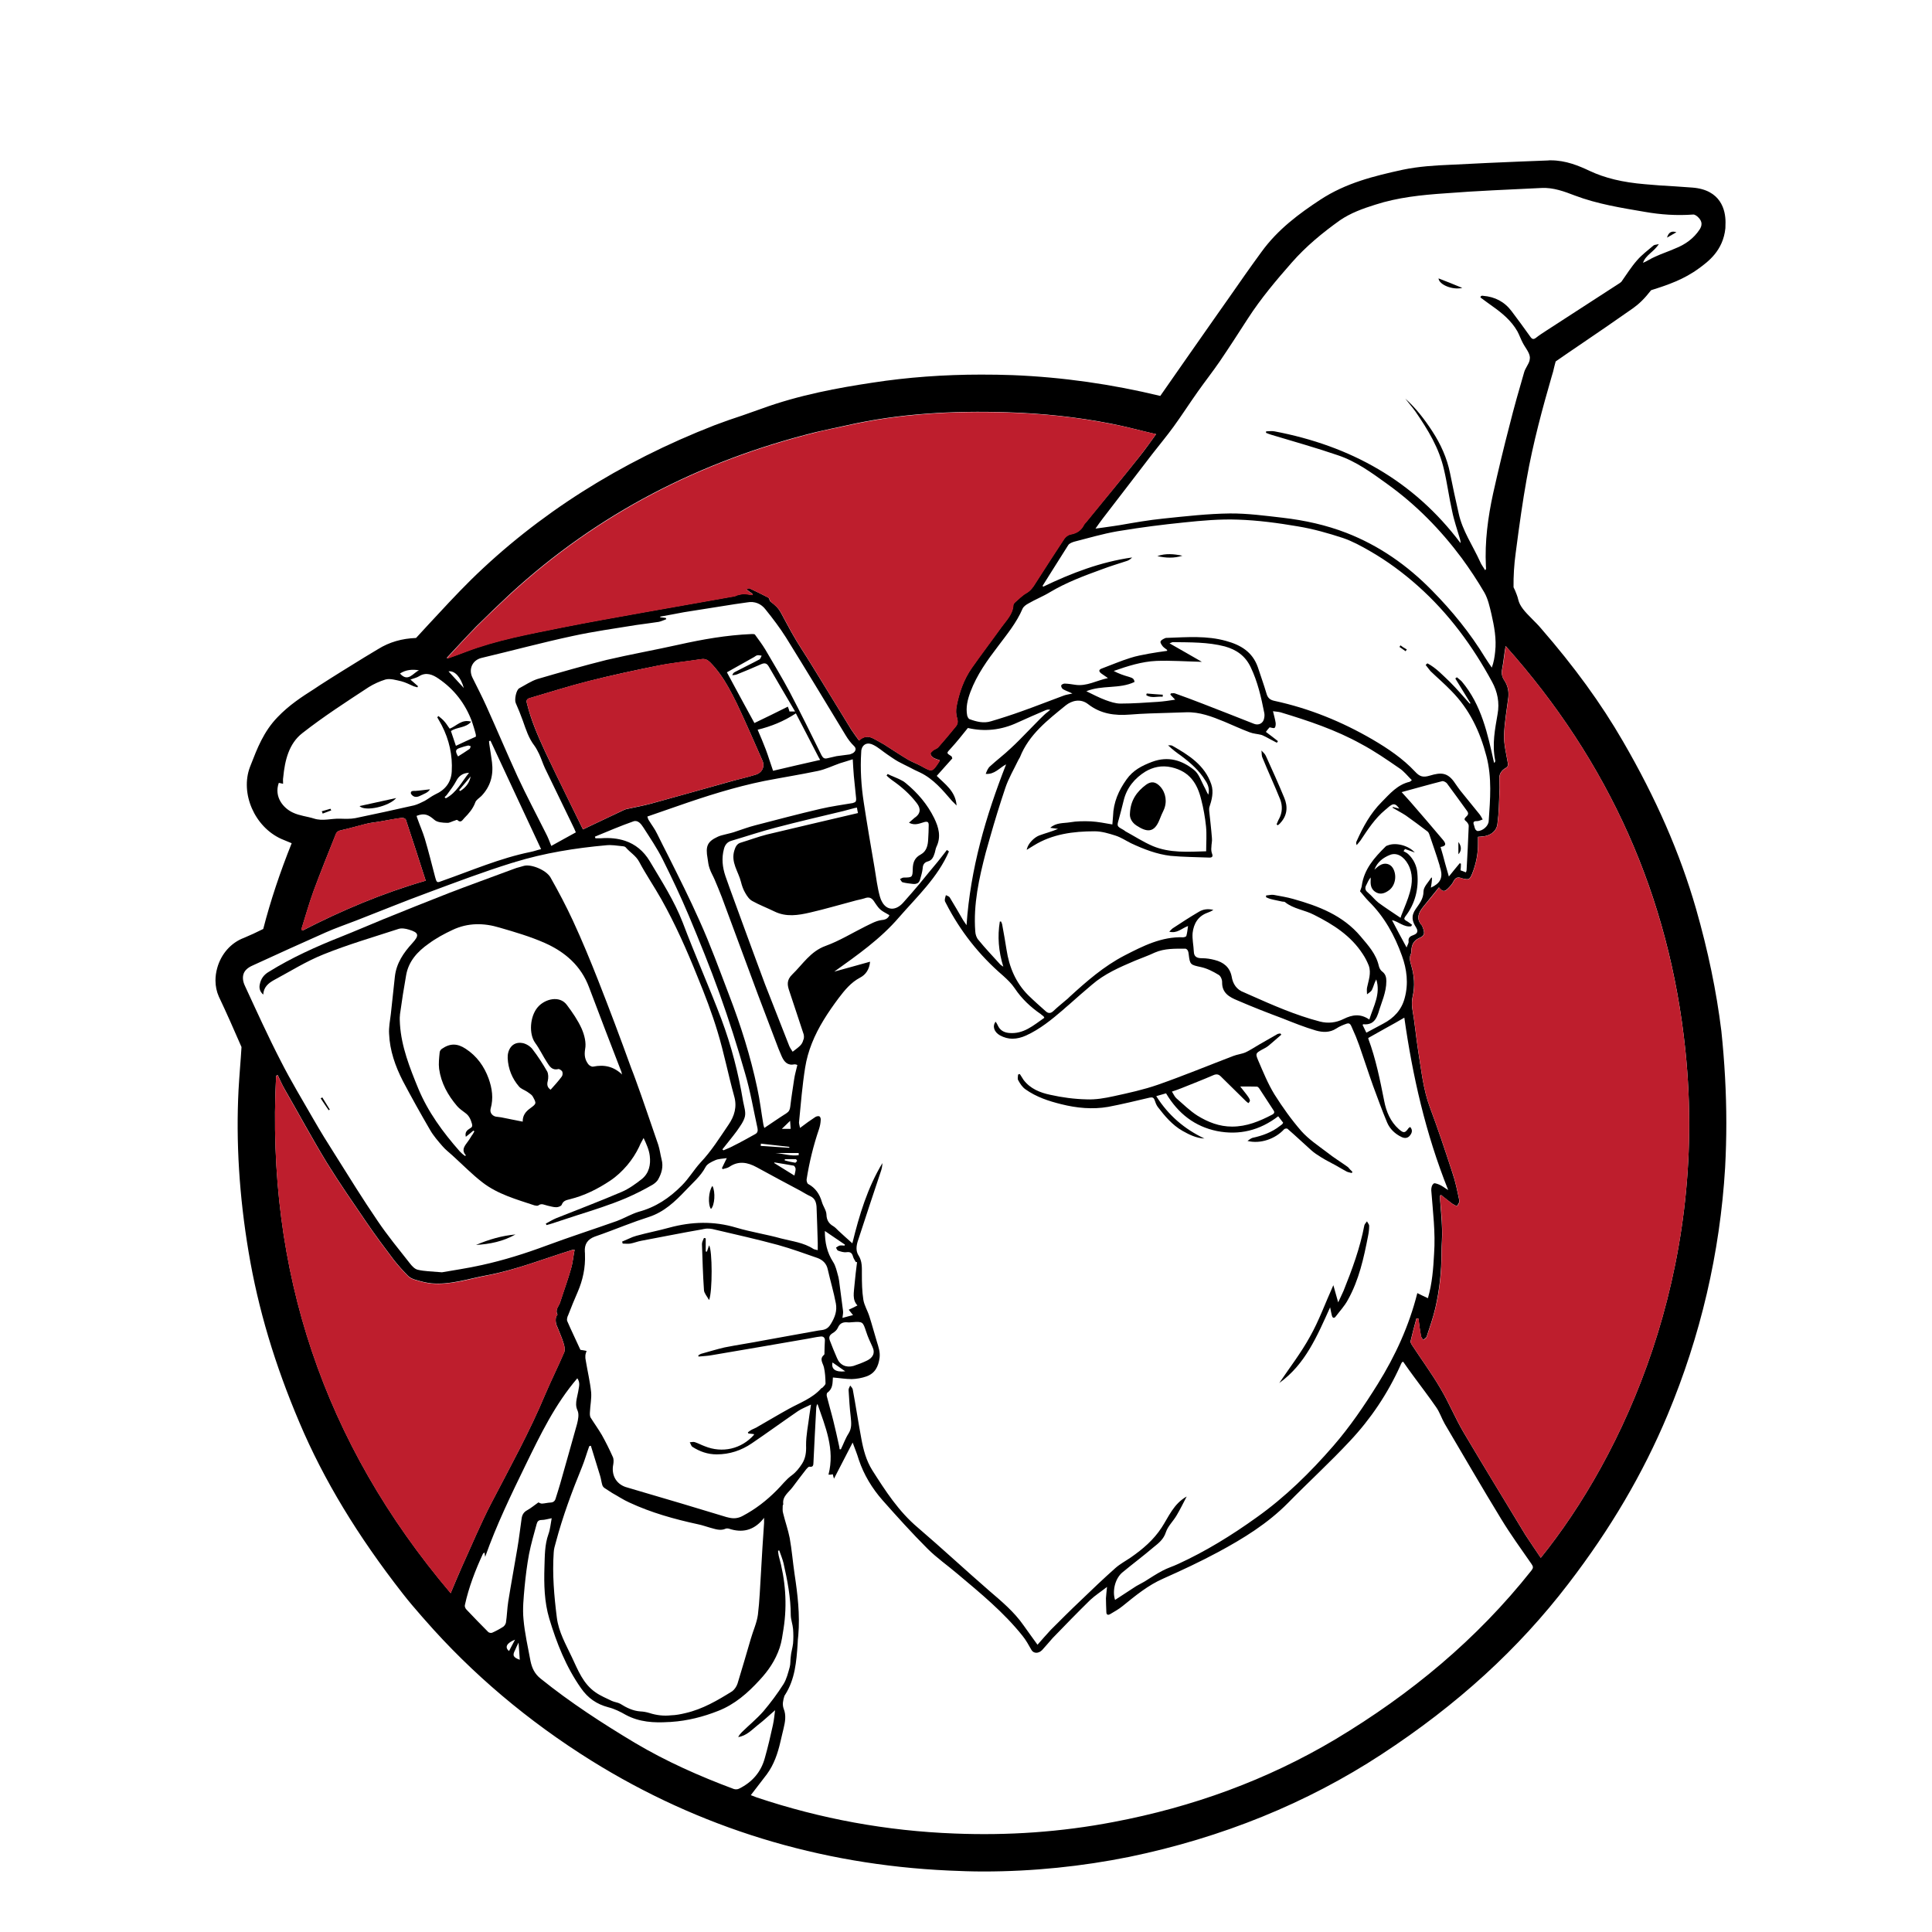 <?xml version="1.0" encoding="utf-8"?>
<!-- Generator: Adobe Illustrator 23.0.1, SVG Export Plug-In . SVG Version: 6.00 Build 0)  -->
<svg version="1.1" id="Layer_2" xmlns="http://www.w3.org/2000/svg" xmlns:xlink="http://www.w3.org/1999/xlink" x="0px" y="0px"
	 viewBox="0 0 144 144" style="enable-background:new 0 0 144 144;" xml:space="preserve">
<style type="text/css">
	.st0{fill:#BE1E2D;}
</style>
<path d="M128.67,83.71c0,1.09-0.03,2.2-0.09,3.32c-0.38,6.35-1.83,12.55-4.29,18.43c-1.83,4.37-4.25,8.49-7.39,12.58
	c-3.71,4.85-8.27,9.02-13.93,12.72c-5.56,3.64-11.89,6.21-18.8,7.64c-3.52,0.71-7.17,1.09-10.87,1.09c-0.86,0-1.72-0.03-2.59-0.07
	c-9.64-0.44-18.6-3.19-26.63-8.19c-4.73-2.95-8.91-6.49-12.4-10.48l-0.23-0.26c-0.49-0.56-0.98-1.13-1.43-1.71
	c-3.36-4.3-5.89-8.47-7.7-12.75c-1.84-4.33-3.08-8.47-3.79-12.71c-0.7-4.16-0.95-8.23-0.75-12.1c0.03-0.54,0.07-1.07,0.11-1.62
	c0.04-0.52,0.08-1.05,0.11-1.56c-0.57-1.31-1.11-2.54-1.69-3.76c-0.16-0.36-0.25-0.77-0.25-1.2c0-0.3,0.04-0.61,0.13-0.93
	c0.29-1.05,1.03-1.89,2-2.25c0.46-0.19,0.93-0.41,1.43-0.66c0.54-2.1,1.26-4.25,2.12-6.39c-0.25-0.11-0.52-0.21-0.77-0.32
	c-2-0.9-3.08-3.4-2.34-5.36l0.09-0.23c0.44-1.13,0.93-2.42,1.97-3.49c0.85-0.89,1.8-1.51,2.73-2.1l0.42-0.28
	c1.1-0.71,2.21-1.39,3.31-2.07l1.03-0.62c0.85-0.53,1.79-0.79,2.83-0.83c0.3-0.33,0.62-0.68,0.93-1.01c1.02-1.1,2.07-2.24,3.15-3.31
	c4.99-4.9,11.11-8.79,18.18-11.54c0.68-0.26,1.38-0.5,2.08-0.73c0.45-0.16,0.91-0.32,1.36-0.48c2.86-1.05,5.81-1.58,8.33-1.96
	c2.59-0.4,5.31-0.6,8.08-0.6c0.79,0,1.58,0.01,2.37,0.04c3.71,0.15,7.4,0.68,10.99,1.55c1.44-2.08,2.89-4.13,4.32-6.18l0.81-1.15
	c0.79-1.14,1.59-2.28,2.41-3.4c1.22-1.69,2.83-2.87,4.38-3.89c1.92-1.26,4.01-1.77,6.16-2.24c1.2-0.25,2.4-0.32,3.56-0.37l0.23-0.01
	c1.65-0.09,3.31-0.16,4.96-0.23l2.07-0.08c0.05-0.01,0.12-0.01,0.2-0.01c1.14,0,2.1,0.41,2.91,0.79c1.13,0.53,2.44,0.85,4.12,0.99
	c0.74,0.07,1.48,0.12,2.24,0.16l1.28,0.09c2.14,0.16,2.48,1.68,2.48,2.58c0,0.07-0.01,0.37-0.01,0.45c-0.17,1.68-1.3,2.5-1.97,2.99
	c-1.11,0.82-2.32,1.24-3.57,1.63c0,0.01-0.01,0.03-0.03,0.04c-0.45,0.58-0.86,0.98-1.31,1.3c-1.34,0.94-2.69,1.87-4.05,2.79
	c0,0-1.52,1.03-1.72,1.18c-0.04,0.13-0.07,0.28-0.11,0.42c-0.04,0.21-0.11,0.46-0.19,0.71c-0.65,2.25-1.39,4.94-1.87,7.68
	c-0.28,1.56-0.52,3.24-0.81,5.47c-0.12,0.87-0.17,1.73-0.16,2.55c0.01,0.04,0.07,0.13,0.11,0.23c0.09,0.23,0.19,0.45,0.24,0.69
	c0.12,0.5,0.48,0.89,1.06,1.47c0.23,0.23,0.45,0.45,0.65,0.69c2.46,2.83,4.46,5.57,6.1,8.41c2.46,4.24,4.24,8.31,5.44,12.47
	c0.9,3.15,1.52,6.13,1.89,9.12C128.54,79.13,128.67,81.45,128.67,83.71z M126.69,17.09c0.09-0.15,0.13-0.26,0.13-0.4
	c0-0.19-0.09-0.34-0.25-0.5c-0.09-0.09-0.25-0.21-0.37-0.2c-1.22,0.09-2.42,0.01-3.61-0.2c-1.76-0.3-3.53-0.58-5.22-1.22
	c-0.78-0.3-1.59-0.6-2.46-0.56c-2.4,0.12-4.81,0.21-7.2,0.4c-1.76,0.12-3.52,0.3-5.22,0.85c-0.93,0.29-1.83,0.62-2.62,1.16
	c-1.3,0.93-2.52,1.93-3.59,3.15c-1.16,1.32-2.3,2.67-3.27,4.17c-0.69,1.07-1.38,2.14-2.1,3.2c-0.53,0.77-1.11,1.51-1.64,2.26
	c-0.61,0.86-1.18,1.75-1.79,2.59c-0.5,0.69-1.05,1.35-1.58,2.03c-1.23,1.62-2.48,3.22-3.71,4.83c-0.19,0.24-0.36,0.5-0.54,0.75
	c0.48-0.07,0.91-0.12,1.35-0.19c0.16-0.03,0.3-0.05,0.46-0.07c1.09-0.19,2.17-0.38,3.26-0.49c1.64-0.17,3.3-0.36,4.95-0.38
	c1.31-0.01,2.63,0.17,3.94,0.32c1.63,0.19,3.23,0.54,4.75,1.13c2.44,0.95,4.54,2.42,6.37,4.29c1.5,1.52,2.85,3.18,3.96,5
	c0.16,0.26,0.33,0.5,0.5,0.75c0.15-0.41,0.21-0.79,0.25-1.19c0.11-0.95-0.07-1.89-0.28-2.81c-0.13-0.54-0.25-1.11-0.52-1.59
	c-0.52-0.89-1.09-1.75-1.69-2.57c-1.58-2.12-3.4-3.98-5.56-5.53c-1.15-0.83-2.32-1.69-3.68-2.14c-1.63-0.56-3.28-1.02-4.94-1.52
	c-0.13-0.04-0.28-0.09-0.41-0.15c0-0.04,0.01-0.07,0.01-0.11c0.21,0,0.42-0.04,0.62,0c5.64,1.07,10.37,3.67,13.87,8.33
	c0.01-0.15-0.03-0.24-0.05-0.33c-0.2-0.69-0.44-1.36-0.58-2.07c-0.23-1.01-0.36-2.05-0.6-3.06c-0.36-1.62-1.2-2.99-2.12-4.33
	c-0.24-0.34-0.52-0.65-0.77-0.98c0.79,0.7,1.43,1.54,2,2.41c0.64,0.98,1.11,2.01,1.34,3.16c0.2,0.99,0.41,1.99,0.64,2.98
	c0.28,1.3,1.05,2.4,1.59,3.59c0.09,0.23,0.25,0.42,0.38,0.65c0.04-0.05,0.07-0.08,0.07-0.09c0-0.07,0-0.13-0.01-0.21
	c-0.09-1.83,0.15-3.64,0.54-5.43c0.38-1.69,0.78-3.38,1.22-5.06c0.33-1.32,0.7-2.63,1.09-3.96c0.08-0.29,0.32-0.58,0.4-0.86
	c0.01-0.08,0.03-0.15,0.03-0.23c-0.01-0.37-0.34-0.73-0.53-1.1c-0.15-0.28-0.25-0.58-0.4-0.86c-0.45-0.79-1.13-1.36-1.87-1.88
	c-0.3-0.21-0.6-0.44-0.89-0.65c0.01-0.04,0.03-0.07,0.05-0.11c0.05-0.01,0.11-0.03,0.16-0.01c0.87,0.07,1.59,0.44,2.12,1.15
	c0.48,0.64,0.94,1.26,1.4,1.91c0.12,0.17,0.23,0.21,0.41,0.07c0.25-0.2,0.52-0.37,0.78-0.54c1.83-1.18,3.65-2.37,5.48-3.55
	c0.04-0.03,0.08-0.07,0.11-0.09c0.38-0.54,0.73-1.1,1.16-1.59c0.36-0.42,0.81-0.75,1.23-1.11c0.08-0.07,0.21-0.05,0.4-0.11
	c-0.36,0.58-0.98,0.81-1.18,1.4c0.32-0.13,0.58-0.32,0.89-0.45c0.49-0.23,1.02-0.4,1.51-0.62C125.6,18.23,126.24,17.78,126.69,17.09
	z M114.84,116.11c6.1-7.56,12.5-21.17,10.78-37.82c-1.19-11.49-5.71-21.52-13.4-30.14c-0.11,0.58-0.15,1.15-0.26,1.71
	c-0.07,0.33-0.01,0.6,0.17,0.86c0.25,0.38,0.34,0.81,0.29,1.27c-0.12,0.94-0.29,1.88-0.32,2.83c-0.01,0.66,0.16,1.35,0.28,2.03
	c0.04,0.21-0.01,0.32-0.19,0.41c-0.26,0.16-0.44,0.4-0.44,0.73c0,0.32,0.03,0.64,0.01,0.95c-0.03,0.82-0.04,1.64-0.15,2.45
	c-0.05,0.57-0.57,0.93-1.13,0.95c-0.11,0.01-0.2,0.03-0.32,0.03c0,0.17,0,0.32,0,0.46c0.01,0.81-0.15,1.58-0.44,2.3
	c-0.19,0.45-0.25,0.45-0.73,0.34c-0.03-0.01-0.07-0.03-0.09-0.03c-0.25-0.09-0.42-0.03-0.56,0.24c-0.09,0.19-0.24,0.36-0.38,0.5
	c-0.3,0.32-0.44,0.29-0.71-0.04c-0.4,0.5-0.81,0.99-1.2,1.48c-0.33,0.42-0.52,0.86-0.08,1.35c0.03,0.04,0.04,0.09,0.07,0.15
	c0.16,0.42,0.16,0.62-0.25,0.79c-0.45,0.2-0.57,0.52-0.6,0.94c0,0.09,0,0.2-0.04,0.26c-0.13,0.29-0.05,0.56,0.03,0.83
	c0.23,0.77,0.29,1.55,0.11,2.33c-0.07,0.3-0.07,0.57-0.03,0.89c0.19,1.07,0.28,2.14,0.45,3.22c0.23,1.39,0.36,2.79,0.86,4.14
	c0.6,1.6,1.14,3.22,1.67,4.85c0.24,0.69,0.38,1.4,0.53,2.12c0.03,0.12-0.11,0.28-0.17,0.41c-0.12-0.05-0.25-0.11-0.37-0.19
	c-0.28-0.21-0.56-0.44-0.83-0.65c-0.03,0.01-0.05,0.04-0.07,0.07c0,0.08,0,0.15,0,0.23c0.05,0.74,0.13,1.48,0.15,2.21
	c0.03,0.61-0.04,1.22-0.04,1.81c0,1.39-0.15,2.77-0.46,4.12c-0.17,0.73-0.42,1.43-0.65,2.14c-0.04,0.09-0.17,0.15-0.26,0.23
	c-0.05-0.11-0.15-0.2-0.16-0.3c-0.08-0.42-0.13-0.86-0.19-1.3c-0.05,0-0.11,0-0.15,0c-0.16,0.57-0.3,1.14-0.44,1.71
	c-0.01,0.07,0.05,0.16,0.09,0.24c0.71,1.09,1.48,2.13,2.14,3.26c0.64,1.07,1.11,2.24,1.75,3.32c1.51,2.55,3.06,5.08,4.59,7.61
	C114.07,114.98,114.46,115.54,114.84,116.11z M114.14,117.06c0.15-0.19,0.15-0.29,0.01-0.49c-0.77-1.11-1.56-2.2-2.26-3.35
	c-1.43-2.34-2.81-4.73-4.21-7.1c-0.23-0.4-0.37-0.86-0.64-1.24c-0.53-0.77-1.1-1.51-1.65-2.26c-0.28-0.37-0.54-0.75-0.81-1.13
	c-0.05,0.04-0.08,0.04-0.09,0.05c-0.04,0.08-0.09,0.16-0.12,0.25c-0.94,2.08-2.2,3.96-3.75,5.61c-1.48,1.59-3.1,3.07-4.62,4.62
	c-1.52,1.54-3.34,2.66-5.22,3.67c-1.32,0.71-2.69,1.35-4.06,1.96c-1.15,0.5-2.09,1.28-3.04,2.05c-0.29,0.24-0.62,0.42-0.94,0.61
	c-0.16,0.09-0.28,0.05-0.28-0.16c-0.01-0.33-0.03-0.68-0.03-1.02c0.01-0.25,0.05-0.5,0.08-0.85c-0.46,0.36-0.9,0.64-1.26,0.98
	c-0.95,0.93-1.87,1.88-2.79,2.83c-0.26,0.29-0.52,0.61-0.79,0.9c-0.28,0.28-0.64,0.25-0.79-0.01c-0.21-0.37-0.41-0.74-0.68-1.07
	c-1.4-1.75-3.12-3.16-4.82-4.59c-0.75-0.64-1.56-1.2-2.25-1.89c-1.16-1.16-2.26-2.38-3.35-3.61c-0.78-0.89-1.39-1.89-1.77-3.02
	c-0.13-0.44-0.3-0.85-0.46-1.28c-0.46,0.89-0.91,1.77-1.39,2.69c-0.04-0.13-0.07-0.23-0.09-0.33c-0.07,0.01-0.11,0.03-0.15,0.03
	c-0.05,0.01-0.11,0-0.17,0c0.49-1.89-0.23-3.56-0.82-5.27c-0.05,0.07-0.07,0.13-0.08,0.2c0,0.01,0,0.04-0.01,0.05
	c-0.07,1.36-0.15,2.74-0.21,4.1c-0.01,0.19,0,0.38-0.3,0.33c-0.07-0.01-0.17,0.11-0.24,0.19c-0.34,0.44-0.69,0.89-1.02,1.34
	c-0.28,0.38-0.78,0.68-0.69,1.27c0,0.03-0.04,0.07-0.04,0.09c0,0.2-0.03,0.4,0.03,0.58c0.15,0.62,0.37,1.23,0.49,1.85
	c0.16,0.89,0.23,1.79,0.36,2.67c0.23,1.52,0.41,3.03,0.28,4.57c-0.03,0.21-0.04,0.44-0.05,0.65c-0.09,1.31-0.19,2.63-0.94,3.8
	c-0.03,0.03-0.04,0.07-0.05,0.09c-0.09,0.3-0.17,0.61-0.05,0.94c0.2,0.49,0.11,0.98-0.01,1.48c-0.07,0.32-0.16,0.64-0.23,0.97
	c-0.2,0.87-0.48,1.71-1.02,2.44c-0.38,0.5-0.78,1.02-1.19,1.55c0.17,0.07,0.3,0.12,0.44,0.17c4.78,1.6,9.7,2.5,14.75,2.69
	c3.98,0.16,7.94-0.11,11.85-0.86c5.86-1.11,11.41-3.11,16.56-6.18C105.14,126.27,110.07,122.2,114.14,117.06z M111.62,53.23
	c0.16-0.86-0.01-1.68-0.41-2.41c-1.44-2.66-3.23-5.1-5.52-7.14c-1.11-0.99-2.3-1.87-3.59-2.61c-0.64-0.37-1.3-0.73-2-0.97
	c-1.1-0.36-2.22-0.68-3.38-0.87c-1.47-0.25-2.95-0.45-4.45-0.5c-1.34-0.05-2.69,0.07-4.02,0.21c-1.58,0.16-3.16,0.36-4.73,0.62
	c-0.09,0.01-0.17,0.03-0.25,0.04c-1.09,0.19-2.13,0.5-3.19,0.77c-0.17,0.05-0.38,0.13-0.46,0.26c-0.65,1.01-1.27,2.03-1.91,3.03
	c0,0.01,0.03,0.04,0.04,0.07c2.12-1.02,4.29-1.85,6.63-2.18c-0.11,0.12-0.23,0.2-0.36,0.25c-0.64,0.21-1.28,0.4-1.91,0.64
	c-1.32,0.48-2.63,0.97-3.84,1.69c-0.52,0.32-1.09,0.54-1.62,0.85c-0.17,0.09-0.37,0.23-0.44,0.4c-0.44,1.03-1.15,1.89-1.81,2.77
	c-0.81,1.06-1.59,2.14-2.07,3.42c-0.21,0.57-0.36,1.15-0.24,1.77c0.03,0.09,0.09,0.23,0.17,0.26c0.52,0.19,1.05,0.33,1.6,0.16
	c0.78-0.23,1.55-0.48,2.3-0.75c1.05-0.37,2.07-0.78,3.11-1.16c0.17-0.07,0.37-0.09,0.66-0.16c-0.3-0.15-0.52-0.21-0.71-0.33
	c-0.07-0.05-0.15-0.2-0.12-0.28c0.03-0.07,0.17-0.13,0.26-0.13c0.26,0.01,0.53,0.05,0.78,0.09c0.86,0.13,1.58-0.32,2.44-0.5
	c-0.21-0.15-0.36-0.25-0.49-0.34c-0.21-0.16-0.21-0.29,0.05-0.38c0.7-0.26,1.39-0.56,2.1-0.78c0.45-0.15,0.93-0.23,1.39-0.32
	c0.46-0.08,0.91-0.15,1.36-0.21c0-0.05,0-0.07,0-0.07c-0.11-0.09-0.23-0.16-0.32-0.26c-0.08-0.11-0.2-0.26-0.17-0.36
	c0.03-0.11,0.2-0.19,0.33-0.25c0.05-0.03,0.15-0.03,0.23-0.03c1.44-0.05,2.89-0.17,4.32,0.23c1.1,0.3,1.97,0.82,2.37,1.95
	c0.21,0.65,0.45,1.3,0.64,1.95c0.09,0.34,0.26,0.5,0.61,0.57c2.59,0.56,5,1.54,7.29,2.87c1.16,0.68,2.26,1.42,3.18,2.4
	c0.33,0.36,0.58,0.46,1.1,0.3c0.83-0.25,1.34-0.26,1.89,0.58c0.12,0.17,0.25,0.36,0.38,0.53c0.48,0.6,0.97,1.2,1.46,1.8
	c0.08,0.11,0.15,0.24,0.21,0.36c-0.13,0.04-0.28,0.12-0.41,0.12c-0.25-0.01-0.33,0.07-0.24,0.29c0.04,0.11,0.05,0.23,0.11,0.33
	c0.03,0.05,0.12,0.12,0.17,0.12c0.37,0,0.81-0.38,0.82-0.75c0.11-1.62,0.25-3.23-0.17-4.83c-0.48-1.84-1.26-3.49-2.61-4.86
	c-0.5-0.52-1.05-0.99-1.56-1.48c-0.13-0.15-0.24-0.32-0.36-0.46c0.04-0.04,0.09-0.08,0.13-0.12c0.65,0.34,1.15,0.89,1.68,1.39
	c0.52,0.52,0.99,1.07,1.48,1.62c0.01-0.01,0.03-0.03,0.05-0.04c-0.38-0.61-0.75-1.23-1.13-1.84c0.04-0.03,0.08-0.07,0.12-0.09
	c0.12,0.11,0.26,0.2,0.37,0.32c1.47,1.75,1.92,3.89,2.4,6.06c0.04-0.04,0.07-0.05,0.07-0.07c0.01-0.04,0.03-0.09,0.01-0.13
	C111.2,55.46,111.43,54.35,111.62,53.23z M109.47,61.57c0-0.03,0-0.05-0.01-0.09c-0.03-0.09-0.11-0.2-0.17-0.25
	c-0.16-0.12-0.17-0.2-0.03-0.34c0.12-0.11,0.25-0.23,0.09-0.44c-0.5-0.68-0.99-1.38-1.51-2.07c-0.07-0.08-0.24-0.17-0.33-0.16
	c-0.99,0.25-1.97,0.53-3.04,0.82c0.26,0.29,0.45,0.5,0.64,0.71c0.82,0.95,1.64,1.89,2.45,2.86c0.26,0.32,0.2,0.45-0.19,0.52
	c0.12,0.41,0.24,0.81,0.34,1.22c0.09,0.32,0.19,0.65,0.28,0.98c0.26-0.33,0.54-0.66,0.81-0.99c0.04,0.01,0.07,0.03,0.09,0.04
	c0,0.16-0.01,0.32-0.03,0.49c0.13,0.05,0.26,0.09,0.4,0.15c0.03-0.08,0.05-0.12,0.05-0.16C109.37,63.76,109.43,62.67,109.47,61.57z
	 M106.65,66.16c0.66-0.3,0.9-0.69,0.73-1.36c-0.04-0.11-0.07-0.23-0.09-0.33c-0.23-0.77-0.5-1.51-0.75-2.26
	c-0.03-0.09-0.08-0.2-0.16-0.25c-0.53-0.41-1.06-0.79-1.6-1.18c-0.32-0.21-0.66-0.38-0.99-0.58c0.01-0.01,0.01-0.03,0.03-0.05
	c0.16,0.04,0.32,0.08,0.48,0.12c-0.16-0.2-0.32-0.44-0.61-0.26c-0.16,0.09-0.29,0.24-0.45,0.36c-0.77,0.64-1.3,1.47-1.84,2.28
	c-0.09,0.12-0.2,0.24-0.28,0.34c-0.05-0.12-0.05-0.2-0.01-0.28c0.48-1.07,1.03-2.09,1.87-2.93c0.61-0.62,1.18-1.3,2.09-1.51
	c0.03-0.01,0.07-0.05,0.16-0.12c-0.32-0.32-0.58-0.66-0.93-0.89c-0.93-0.64-1.85-1.28-2.85-1.81c-1.89-1.05-3.93-1.73-6.01-2.36
	c-0.16-0.04-0.33-0.05-0.56-0.08c0.08,0.33,0.16,0.6,0.2,0.87c0.01,0.12,0,0.29-0.07,0.36c-0.05,0.07-0.24-0.01-0.38-0.03
	c-0.08,0.09-0.19,0.21-0.28,0.34c0.32,0.24,0.61,0.46,0.9,0.69c-0.03,0.04-0.05,0.08-0.08,0.12c-0.28-0.15-0.56-0.29-0.83-0.44
	c-0.11-0.05-0.23-0.12-0.34-0.15c-0.28-0.07-0.58-0.08-0.86-0.19c-0.64-0.24-1.26-0.53-1.88-0.79c-0.93-0.38-1.85-0.74-2.87-0.7
	c-0.41,0.01-0.83,0.03-1.24,0.04c-0.98,0.03-1.95,0.05-2.93,0.13c-1.14,0.09-2.18-0.05-3.11-0.77c-0.58-0.46-1.24-0.26-1.67,0.08
	c-1.35,1.1-2.75,2.17-3.42,3.87c-0.04,0.08-0.09,0.15-0.12,0.21c-0.33,0.69-0.73,1.36-0.97,2.08c-0.41,1.22-0.79,2.45-1.14,3.69
	c-0.11,0.37-0.21,0.74-0.32,1.13c-0.5,1.92-0.93,3.87-0.78,5.86c0.01,0.23,0.09,0.49,0.24,0.65c0.5,0.62,1.06,1.2,1.59,1.79
	c0.05,0.07,0.13,0.11,0.26,0.2c-0.36-1.16-0.44-2.26-0.26-3.36c0.03,0,0.07-0.01,0.09-0.01c0.04,0.09,0.08,0.17,0.09,0.25
	c0.11,0.62,0.23,1.24,0.32,1.85c0.2,1.3,0.68,2.46,1.62,3.4c0.42,0.41,0.87,0.81,1.31,1.2c0.19,0.17,0.37,0.16,0.57-0.03
	c0.29-0.28,0.61-0.53,0.91-0.79c0.11-0.08,0.2-0.17,0.29-0.26c1.27-1.16,2.55-2.28,4.09-3.08c1.38-0.71,2.77-1.42,4.38-1.36
	c0.08,0,0.21-0.05,0.23-0.09c0.07-0.24,0.09-0.48,0.13-0.75c-0.48,0.17-0.82,0.58-1.4,0.42c0.12-0.12,0.21-0.23,0.32-0.29
	c0.62-0.41,1.24-0.81,1.87-1.18c0.33-0.21,0.71-0.25,1.1-0.15c-0.15,0.09-0.29,0.16-0.44,0.21c-0.7,0.25-1.03,0.81-1.11,1.51
	c-0.04,0.45,0.07,0.91,0.09,1.38c0.01,0.4,0.24,0.5,0.61,0.5c0.32,0,0.64,0.05,0.94,0.13c0.65,0.16,1.13,0.53,1.27,1.23
	c0.09,0.56,0.37,0.99,0.93,1.19c0.16,0.07,0.29,0.13,0.45,0.2c1.69,0.75,3.39,1.5,5.2,1.97c0.62,0.16,1.22,0.08,1.76-0.19
	c0.66-0.33,1.27-0.41,1.92,0.04c0.32-1.01,0.86-1.92,0.52-2.99c-0.15,0.25-0.2,0.53-0.32,0.77c-0.07,0.15-0.24,0.23-0.37,0.34
	c0-0.16-0.03-0.33,0-0.49c0.11-0.54,0.33-1.09,0.13-1.65c-0.12-0.3-0.26-0.58-0.44-0.85c-0.89-1.38-2.2-2.21-3.63-2.93
	c-0.7-0.37-1.54-0.44-2.17-0.95c-0.04-0.04-0.13-0.03-0.2-0.04c-0.3-0.07-0.61-0.12-0.9-0.2c-0.11-0.03-0.21-0.08-0.32-0.13
	c0.01-0.04,0.01-0.08,0.01-0.13c0.2-0.01,0.38-0.07,0.57-0.04c0.49,0.09,0.98,0.17,1.44,0.3c1.89,0.53,3.71,1.22,5.03,2.79
	c0.57,0.68,1.16,1.31,1.36,2.21c0.04,0.16,0.13,0.33,0.26,0.42c0.25,0.19,0.3,0.44,0.3,0.71c0,0.85-0.37,1.59-0.6,2.38
	c-0.12,0.36-0.28,0.62-0.54,0.75c-0.16,0.07-0.34,0.11-0.58,0.08c-0.01,0-0.03,0.03-0.05,0.05c0.08,0.17,0.17,0.34,0.28,0.58
	c0.44-0.24,0.85-0.45,1.27-0.68c0.78-0.41,1.36-1.02,1.59-1.91c0.29-1.07,0.16-2.14-0.21-3.15c-0.54-1.51-1.31-2.91-2.48-4.06
	c-0.24-0.24-0.44-0.52-0.64-0.74c0.05-0.17,0.12-0.29,0.13-0.42c0.17-1.23,0.94-2.09,1.77-2.91c0.04-0.05,0.12-0.08,0.17-0.09
	c0.58-0.24,1.54,0,2.01,0.53c-0.26-0.09-0.5-0.19-0.73-0.26c-0.04,0.05-0.07,0.11-0.11,0.16c0.12,0.07,0.24,0.12,0.34,0.21
	c0.41,0.38,0.65,0.89,0.69,1.42c0.11,1.18-0.16,2.28-0.89,3.23c-0.01,0.01-0.03,0.03-0.03,0.04c-0.09,0.15-0.05,0.2,0.09,0.29
	c0.16,0.08,0.29,0.2,0.44,0.3c-0.03,0.03-0.04,0.07-0.07,0.11c-0.54,0.09-0.94-0.36-1.43-0.46c0.36,0.68,0.7,1.34,1.09,2.04
	c0.05-0.17,0.16-0.32,0.15-0.44c-0.05-0.32,0.15-0.41,0.37-0.49c0.29-0.11,0.36-0.28,0.19-0.56c-0.29-0.45-0.4-0.85-0.03-1.38
	c0.25-0.37,0.58-0.74,0.58-1.31c0-0.34,0.37-0.69,0.58-1.03c0.03,0,0.04,0.01,0.05,0.01C106.73,65.68,106.69,65.92,106.65,66.16z
	 M107.26,88.29c0.23,0.09,0.41,0.25,0.68,0.41c-1.69-4.22-2.66-8.54-3.27-12.85c-0.45,0.26-0.91,0.53-1.38,0.78
	c-0.44,0.24-0.86,0.49-1.3,0.73c-0.01,0.01-0.01,0.04,0,0.07c0.56,1.51,0.87,3.07,1.18,4.63c0.15,0.78,0.46,1.54,1.09,2.1
	c0.37,0.32,0.46,0.3,0.73-0.08c0.03-0.03,0.07-0.05,0.12-0.08c0.2,0.23,0.13,0.44-0.01,0.62c-0.17,0.23-0.41,0.24-0.65,0.12
	c-0.48-0.23-0.86-0.6-1.06-1.07c-0.38-0.9-0.71-1.83-1.05-2.74c-0.36-1.01-0.68-2.01-1.03-3.01c-0.16-0.45-0.33-0.87-0.53-1.3
	c-0.08-0.16-0.13-0.42-0.41-0.32c-0.26,0.09-0.53,0.2-0.77,0.36c-0.49,0.32-1.02,0.29-1.52,0.15c-0.85-0.25-1.67-0.58-2.5-0.91
	c-1.13-0.42-2.25-0.86-3.36-1.34c-0.58-0.24-1.14-0.54-1.13-1.34c0.01-0.2-0.11-0.48-0.26-0.56c-0.41-0.25-0.86-0.48-1.32-0.58
	c-0.78-0.17-0.82-0.17-0.91-0.95c-0.01-0.11-0.03-0.21-0.08-0.3c-0.03-0.05-0.11-0.12-0.16-0.12c-0.78,0-1.55-0.03-2.29,0.29
	c-0.48,0.23-0.98,0.4-1.46,0.6c-1.15,0.49-2.29,0.98-3.24,1.81c-0.57,0.48-1.13,0.97-1.68,1.46c-0.16,0.13-0.3,0.26-0.46,0.4
	c-0.85,0.73-1.72,1.44-2.75,1.91c-0.33,0.15-0.68,0.24-1.02,0.24c-0.3,0-0.62-0.08-0.93-0.25c-0.44-0.25-0.58-0.69-0.32-1.02
	c0.07,0.11,0.13,0.2,0.17,0.3c0.16,0.34,0.44,0.5,0.81,0.54c1.1,0.11,1.84-0.57,2.65-1.13c-0.04-0.08-0.05-0.09-0.07-0.12
	c-0.07-0.04-0.12-0.09-0.19-0.15c-0.77-0.53-1.43-1.15-1.95-1.93c-0.24-0.36-0.56-0.66-0.87-0.94c-1.77-1.52-3.19-3.32-4.25-5.39
	c-0.04-0.08-0.09-0.15-0.09-0.23c0-0.13,0.05-0.26,0.08-0.38c0.11,0.05,0.25,0.09,0.3,0.19c0.34,0.56,0.66,1.11,0.99,1.68
	c0.07,0.11,0.15,0.21,0.25,0.37c0.29-4.22,1.44-8.14,2.95-11.99c-0.5,0.26-0.86,0.77-1.52,0.71c0.08-0.21,0.17-0.44,0.33-0.57
	c0.5-0.46,1.05-0.87,1.54-1.34c0.44-0.4,0.85-0.83,1.27-1.26c0.4-0.4,0.78-0.81,1.19-1.2c0.15-0.15,0.32-0.26,0.48-0.41
	c-0.15-0.03-0.28,0-0.38,0.05c-0.69,0.29-1.38,0.6-2.07,0.91c-1.2,0.56-2.45,0.69-3.69,0.4c-0.42,0.52-0.82,1.03-1.26,1.51
	c-0.34,0.37-0.37,0.34,0.05,0.61c0.01,0.01,0.01,0.04,0.05,0.15c-0.36,0.41-0.75,0.83-1.16,1.3c0.6,0.61,1.4,1.13,1.48,2.21
	c-0.15-0.15-0.24-0.25-0.34-0.34c-0.7-0.81-1.38-1.64-2.38-2.12c-0.28-0.13-0.56-0.26-0.83-0.41c-0.26-0.13-0.53-0.26-0.79-0.4
	c-0.29-0.16-0.56-0.36-0.83-0.54c-0.34-0.23-0.66-0.52-1.02-0.7c-0.44-0.24-0.82-0.07-0.91,0.38c0,0.04-0.01,0.09-0.01,0.15
	c-0.08,1.26,0,2.52,0.19,3.75c0.25,1.64,0.53,3.27,0.81,4.9c0.12,0.71,0.2,1.44,0.4,2.14c0.04,0.15,0.09,0.26,0.16,0.38
	c0.34,0.62,0.99,0.68,1.55,0.07c0.42-0.46,0.83-0.95,1.24-1.43c0.45-0.56,0.91-1.11,1.36-1.65c0.23-0.28,0.45-0.58,0.68-0.87
	c0.05,0.04,0.09,0.08,0.15,0.11c-0.83,1.93-2.37,3.36-3.72,4.91c-1.39,1.62-3.11,2.82-4.83,4.05c0.89-0.24,1.76-0.49,2.67-0.74
	c-0.05,0.57-0.32,0.97-0.75,1.19c-0.68,0.36-1.14,0.93-1.59,1.52c-0.79,1.06-1.52,2.16-2,3.38c-0.23,0.58-0.4,1.18-0.5,1.81
	c-0.21,1.32-0.32,2.67-0.45,4.01c-0.03,0.12,0.03,0.25,0.07,0.48c0.42-0.32,0.78-0.58,1.15-0.82c0.08-0.05,0.24-0.08,0.3-0.04
	c0.07,0.04,0.11,0.19,0.09,0.29c-0.01,0.21-0.05,0.42-0.12,0.64c-0.42,1.23-0.73,2.49-0.93,3.77c-0.01,0.11,0.04,0.3,0.12,0.34
	c0.54,0.29,0.85,0.75,1.02,1.34c0.09,0.32,0.33,0.62,0.34,0.94c0.01,0.42,0.19,0.68,0.52,0.87c0.13,0.08,0.24,0.2,0.36,0.32
	c0.33,0.3,0.66,0.61,1.05,0.95c0.52-2.12,1.13-4.14,2.24-5.98c-0.01,0.23-0.05,0.45-0.13,0.66c-0.54,1.63-1.09,3.26-1.62,4.9
	c-0.15,0.42-0.3,0.9-0.03,1.32c0.28,0.44,0.25,0.9,0.25,1.38c0,0.65,0.01,1.3,0.11,1.93c0.07,0.42,0.32,0.82,0.45,1.24
	c0.2,0.62,0.37,1.27,0.56,1.89c0.12,0.4,0.25,0.75,0.2,1.19c-0.09,0.66-0.34,1.16-0.98,1.39c-0.34,0.12-0.73,0.19-1.1,0.2
	c-0.45,0-0.91-0.08-1.4-0.12c-0.03,0.4,0.01,0.83-0.41,1.13c-0.05,0.03-0.07,0.19-0.04,0.28c0.15,0.61,0.33,1.2,0.48,1.81
	c0.15,0.61,0.29,1.22,0.42,1.83c0.03,0.11,0.04,0.21,0.05,0.3c0.04,0,0.07,0,0.09,0.01c0.2-0.4,0.34-0.82,0.58-1.19
	c0.25-0.4,0.2-0.79,0.16-1.22c-0.08-0.66-0.12-1.34-0.16-2.01c-0.01-0.12,0.08-0.23,0.12-0.34c0.07,0.09,0.17,0.19,0.19,0.29
	c0.23,1.23,0.41,2.45,0.64,3.67c0.15,0.82,0.36,1.63,0.82,2.36c0.98,1.54,1.96,3.06,3.38,4.26c1.81,1.55,3.56,3.18,5.36,4.74
	c0.91,0.78,1.83,1.55,2.52,2.54c0.34,0.49,0.69,0.95,1.05,1.46c0.34-0.38,0.65-0.75,0.99-1.11c0.73-0.73,1.46-1.46,2.2-2.16
	c0.86-0.83,1.72-1.65,2.62-2.45c0.34-0.3,0.77-0.53,1.15-0.79c0.89-0.62,1.69-1.3,2.29-2.22c0.53-0.81,0.89-1.77,1.87-2.32
	c-0.26,0.5-0.48,0.95-0.74,1.39c-0.25,0.44-0.66,0.81-0.81,1.27c-0.17,0.53-0.54,0.82-0.93,1.13c-0.75,0.64-1.54,1.23-2.29,1.85
	c-0.56,0.45-0.79,1.38-0.57,2.07c0.52-0.34,1.05-0.69,1.58-1.03c0.2-0.12,0.4-0.21,0.6-0.33c0.45-0.28,0.9-0.58,1.36-0.82
	c0.37-0.2,0.78-0.32,1.16-0.5c2.07-0.95,4-2.14,5.85-3.47c2.14-1.52,4-3.35,5.72-5.33c1.24-1.43,2.3-2.99,3.31-4.61
	c1.32-2.12,2.34-4.36,2.95-6.78c0.24,0.12,0.5,0.25,0.79,0.38c0.32-1.11,0.4-2.21,0.46-3.32c0.11-1.58-0.09-3.14-0.21-4.71
	c-0.01-0.17,0.04-0.41,0.16-0.49C106.87,88.14,107.11,88.23,107.26,88.29z M105.08,66.52c0.2-0.7,0.24-1.42-0.13-2.1
	c-0.33-0.6-0.85-0.9-1.35-0.7c-0.5,0.2-0.94,0.52-1.16,1.1c0.15-0.13,0.26-0.24,0.4-0.32c0.36-0.23,0.77-0.13,0.97,0.19
	c0.32,0.52,0.21,1.28-0.26,1.65c-0.28,0.21-0.6,0.36-0.95,0.19c-0.37-0.19-0.46-0.5-0.44-0.89c0.01-0.08,0-0.16,0-0.24
	c-0.15,0.19-0.24,0.38-0.33,0.58c-0.03,0.04-0.04,0.08-0.05,0.12c-0.04,0.16,0.01,0.3,0.19,0.44c0.28,0.23,0.49,0.52,0.77,0.74
	c0.5,0.37,1.03,0.71,1.65,1.13c0.01-0.05,0.04-0.11,0.05-0.16C104.69,67.6,104.93,67.07,105.08,66.52z M94.22,53.54
	c0.03-0.13,0.04-0.28,0.01-0.41c-0.23-1.16-0.49-2.32-1.01-3.4c-0.4-0.85-1.07-1.31-1.93-1.55c-1.27-0.33-2.57-0.3-3.88-0.32
	c-0.04,0-0.09,0.04-0.24,0.09c0.83,0.48,1.59,0.9,2.41,1.38c-1.2-0.03-2.3-0.11-3.39-0.07c-1.09,0.05-2.13,0.38-3.18,0.75
	c0.37,0.2,0.75,0.33,1.14,0.44c0.19,0.07,0.38,0.09,0.41,0.38c-1.13,0.54-2.42,0.21-3.59,0.69c0.49,0.24,0.95,0.48,1.43,0.66
	c0.36,0.13,0.74,0.26,1.11,0.26c0.94,0,1.87-0.07,2.81-0.13c0.41-0.03,0.82-0.09,1.27-0.16c-0.15-0.16-0.25-0.26-0.36-0.38
	c0.01-0.03,0.03-0.07,0.04-0.09c0.11,0,0.21-0.03,0.3,0c0.69,0.25,1.39,0.5,2.07,0.77c1.28,0.5,2.55,0.99,3.83,1.5
	C93.82,54.09,94.16,53.9,94.22,53.54z M84.9,34.07c0.44-0.54,0.83-1.11,1.27-1.71c-1.15-0.26-2.25-0.57-3.35-0.78
	c-2.54-0.5-5.12-0.77-7.72-0.85c-4.05-0.13-8.06,0.08-12.02,0.98c-0.77,0.17-1.52,0.32-2.28,0.5c-8.59,2.14-16.24,6.05-22.78,12.06
	c-0.85,0.79-1.69,1.6-2.52,2.42c-0.75,0.77-1.47,1.56-2.2,2.34c0.01,0.01,0.04,0.03,0.05,0.04c0.45-0.16,0.9-0.32,1.34-0.49
	c2.32-0.89,4.74-1.32,7.16-1.81c2.04-0.41,4.1-0.77,6.16-1.14c2.24-0.4,4.47-0.79,6.71-1.19c0.08-0.01,0.16-0.07,0.25-0.09
	c0.15-0.03,0.3-0.08,0.46-0.08c0.21,0,0.44,0.05,0.65,0.07c0-0.03,0-0.05,0.01-0.08c-0.15-0.11-0.29-0.2-0.48-0.34
	c0.13-0.05,0.2-0.09,0.23-0.08c0.48,0.23,0.95,0.45,1.42,0.7c0.09,0.05,0.09,0.24,0.17,0.3c0.32,0.24,0.58,0.46,0.79,0.86
	c0.25,0.48,0.52,0.95,0.78,1.44c0.46,0.83,1.01,1.63,1.51,2.45c0.98,1.6,1.97,3.2,2.95,4.81c0.17,0.26,0.37,0.52,0.56,0.79
	c0.36-0.33,0.7-0.34,1.07-0.15c0.28,0.15,0.54,0.29,0.81,0.45c0.58,0.37,1.15,0.75,1.75,1.11c0.32,0.19,0.69,0.32,1.02,0.5
	c0.81,0.45,0.81,0.45,1.32-0.33c0.03-0.03,0.03-0.07,0.05-0.11c-0.17-0.05-0.34-0.11-0.48-0.19c-0.11-0.07-0.21-0.2-0.21-0.3
	c-0.01-0.08,0.12-0.19,0.21-0.26c0.12-0.08,0.28-0.12,0.37-0.23c0.45-0.5,0.87-1.02,1.3-1.54c0.17-0.2,0.17-0.41,0.09-0.66
	c-0.08-0.25-0.08-0.54-0.04-0.81c0.2-1.03,0.53-2.01,1.14-2.89c0.71-1.02,1.48-2.03,2.21-3.04c0.37-0.52,0.85-0.97,0.89-1.65
	c0-0.08,0.07-0.15,0.12-0.2c0.28-0.24,0.54-0.52,0.85-0.69c0.33-0.19,0.52-0.46,0.7-0.77c0.7-1.1,1.4-2.18,2.12-3.27
	c0.09-0.15,0.28-0.29,0.45-0.33c0.46-0.08,0.81-0.29,1.02-0.71c0.05-0.09,0.13-0.17,0.21-0.26C82.3,37.27,83.61,35.69,84.9,34.07z
	 M66.2,68.37c0.03-0.04,0.07-0.09,0.09-0.16c-0.65-0.37-0.7-0.37-1.06-0.9c-0.03-0.03-0.04-0.07-0.07-0.11
	c-0.21-0.32-0.42-0.36-0.74-0.24c-0.25,0.08-0.53,0.12-0.79,0.2c-1.07,0.28-2.14,0.6-3.23,0.85c-0.9,0.21-1.8,0.36-2.69-0.08
	c-0.53-0.26-1.11-0.48-1.63-0.77c-0.23-0.12-0.4-0.37-0.53-0.6c-0.15-0.25-0.25-0.54-0.32-0.82c-0.19-0.78-0.78-1.47-0.49-2.37
	c0.08-0.26,0.19-0.48,0.46-0.56c0.66-0.2,1.3-0.44,1.96-0.61c2.25-0.54,4.5-1.06,6.79-1.6c-0.03-0.09-0.05-0.26-0.08-0.41
	c-0.05,0.01-0.09,0.03-0.15,0.03c-0.3,0.08-0.58,0.15-0.86,0.23c-1.67,0.4-3.35,0.79-5.02,1.23c-1.13,0.29-2.22,0.66-3.34,0.99
	c-0.29,0.09-0.46,0.29-0.54,0.6c-0.19,0.7-0.11,1.38,0.11,2.03c0.41,1.18,0.86,2.36,1.28,3.53c0.56,1.51,1.1,3.02,1.67,4.53
	c0.6,1.54,1.2,3.07,1.81,4.61c0.07,0.16,0.17,0.29,0.25,0.42c0.58-0.44,0.69-0.53,0.79-0.86c0-0.03,0.01-0.05,0.03-0.07
	c0.03-0.12,0.03-0.25,0-0.37c-0.36-1.07-0.7-2.14-1.06-3.2c-0.16-0.46-0.23-0.83,0.21-1.26c0.78-0.75,1.35-1.72,2.49-2.13
	c1.02-0.37,1.96-0.95,2.94-1.44c0.4-0.19,0.79-0.42,1.2-0.48C65.94,68.56,66.09,68.5,66.2,68.37z M64.64,101.4
	c0.4-0.2,0.62-0.54,0.38-1.03c-0.17-0.37-0.34-0.73-0.46-1.11c-0.25-0.75-0.24-0.77-1.06-0.71c-0.11,0-0.21,0.03-0.32,0.01
	c-0.33-0.03-0.58,0.05-0.73,0.4c-0.07,0.17-0.24,0.32-0.4,0.41c-0.23,0.15-0.29,0.3-0.2,0.54c0.17,0.44,0.34,0.87,0.53,1.3
	c0.21,0.53,0.68,0.75,1.23,0.6C63.97,101.69,64.32,101.56,64.64,101.4z M63.69,95.76c0.05-0.57,0.12-1.13,0.19-1.69
	c-0.03,0-0.05,0-0.09,0c-0.07-0.13-0.17-0.26-0.21-0.41c-0.07-0.26-0.19-0.37-0.48-0.33c-0.21,0.03-0.42-0.04-0.62-0.11
	c-0.08-0.01-0.12-0.15-0.17-0.23c0.09-0.05,0.17-0.12,0.26-0.15c0.13-0.03,0.26,0,0.38,0c0.01-0.03,0.01-0.05,0.03-0.07
	c-0.49-0.33-0.97-0.66-1.5-1.02c0,0.86,0.16,1.6,0.61,2.3c0.2,0.3,0.28,0.7,0.38,1.06c0.04,0.11,0.04,0.23,0.07,0.34
	c0.09,0.74,0.2,1.48,0.29,2.22c0.03,0.16-0.01,0.33-0.04,0.56c0.3-0.08,0.54-0.15,0.79-0.21c-0.15-0.19-0.23-0.29-0.32-0.4
	c0.2-0.09,0.4-0.19,0.65-0.32C63.5,96.87,63.65,96.32,63.69,95.76z M63.65,59.82c0.16-0.04,0.17-0.16,0.16-0.32
	c-0.05-0.56-0.12-1.11-0.17-1.67c-0.04-0.4-0.05-0.79-0.08-1.23c0,0-0.01,0-0.03,0c-0.32,0.11-0.62,0.19-0.93,0.29
	c-0.54,0.19-1.07,0.45-1.63,0.57c-1.34,0.28-2.67,0.49-4.01,0.75c-2.2,0.45-4.34,1.13-6.46,1.87c-0.74,0.25-1.48,0.52-2.25,0.78
	c0.04,0.11,0.05,0.2,0.11,0.28c0.2,0.33,0.45,0.65,0.62,1.01c0.28,0.57,0.57,1.14,0.85,1.69c0.79,1.58,1.58,3.15,2.3,4.77
	c0.82,1.81,1.5,3.69,2.21,5.55c0.87,2.26,1.6,4.57,2.1,6.94c0.2,0.9,0.3,1.81,0.46,2.73c0.01,0.08,0.05,0.16,0.07,0.24
	c0.57-0.38,1.1-0.75,1.64-1.09c0.2-0.13,0.26-0.26,0.29-0.49c0.08-0.69,0.19-1.36,0.29-2.04c0.05-0.36,0.16-0.71,0.24-1.07
	c-0.08-0.03-0.09-0.04-0.12-0.04c-0.03-0.01-0.07-0.01-0.09-0.01c-0.52,0.11-0.77-0.19-0.95-0.58c-0.08-0.2-0.16-0.38-0.24-0.57
	c-0.5-1.34-1.02-2.66-1.52-4c-0.9-2.44-1.8-4.87-2.71-7.31c-0.17-0.45-0.36-0.89-0.54-1.32c-0.12-0.28-0.28-0.54-0.37-0.82
	c-0.09-0.24-0.11-0.49-0.15-0.74c-0.17-0.94-0.01-1.27,0.77-1.63c0.17-0.08,0.37-0.12,0.56-0.17c0.28-0.07,0.56-0.13,0.82-0.23
	c0.46-0.15,0.91-0.32,1.38-0.44c1.62-0.42,3.24-0.85,4.87-1.23c0.81-0.19,1.63-0.3,2.45-0.44C63.61,59.83,63.62,59.83,63.65,59.82z
	 M63.76,55.9c0.03-0.09,0-0.2-0.11-0.3c-0.24-0.23-0.44-0.5-0.61-0.78c-1.48-2.44-2.95-4.88-4.46-7.31
	c-0.45-0.71-0.97-1.4-1.51-2.07c-0.33-0.44-0.82-0.65-1.39-0.54c-0.3,0.04-0.61,0.09-0.91,0.13c-1.26,0.2-2.53,0.4-3.79,0.6
	c-0.6,0.11-1.19,0.23-1.77,0.33c0,0.01,0,0.03,0,0.05c0.15,0.01,0.29,0.04,0.42,0.05c0.01,0.03,0.01,0.05,0.03,0.09
	c-0.19,0.07-0.37,0.16-0.56,0.2c-0.56,0.09-1.11,0.15-1.65,0.23c-1.59,0.26-3.19,0.48-4.75,0.82c-2.29,0.49-4.54,1.1-6.82,1.64
	c-0.68,0.17-0.98,0.85-0.66,1.48c0.34,0.69,0.7,1.38,1.02,2.09c0.79,1.75,1.54,3.53,2.34,5.28c0.66,1.42,1.4,2.81,2.1,4.21
	c0.16,0.3,0.28,0.62,0.41,0.95c0.62-0.34,1.22-0.68,1.83-1.01c-0.05-0.12-0.08-0.2-0.12-0.28c-0.73-1.5-1.46-3.01-2.18-4.5
	c-0.16-0.34-0.28-0.73-0.44-1.07c-0.11-0.21-0.2-0.41-0.34-0.6c-0.44-0.57-0.64-1.22-0.87-1.87c-0.16-0.45-0.34-0.89-0.53-1.32
	c-0.11-0.24,0.03-0.97,0.26-1.1c0.45-0.24,0.89-0.54,1.36-0.69c1.71-0.5,3.42-0.99,5.14-1.42c1.79-0.42,3.6-0.74,5.39-1.14
	s3.57-0.71,5.4-0.79c0.09,0,0.24-0.01,0.28,0.04c0.26,0.36,0.54,0.73,0.77,1.11c0.61,1.05,1.24,2.08,1.81,3.15
	c0.82,1.56,1.6,3.14,2.38,4.73c0.11,0.2,0.21,0.28,0.42,0.23c0.24-0.05,0.48-0.11,0.7-0.16c0.33-0.05,0.65-0.08,0.98-0.13
	c0.03-0.01,0.05-0.01,0.09-0.03c0.09-0.03,0.2-0.08,0.25-0.15C63.72,56.02,63.74,55.95,63.76,55.9z M62.05,101.55
	c-0.11,0.5,0.23,0.74,0.95,0.66C62.7,102,62.37,101.77,62.05,101.55z M61.92,98.69c0.32-0.52,0.48-0.99,0.38-1.54
	c-0.16-0.85-0.41-1.68-0.6-2.52c-0.09-0.45-0.37-0.71-0.75-0.86c-0.98-0.34-1.96-0.7-2.97-0.98c-1.55-0.42-3.11-0.77-4.69-1.14
	c-0.25-0.07-0.54-0.11-0.81-0.05c-0.05,0.01-0.09,0.01-0.15,0.03c-1.51,0.26-3.02,0.57-4.53,0.85c-0.28,0.05-0.54,0.16-0.82,0.21
	c-0.19,0.03-0.38,0-0.57,0c-0.01-0.04-0.03-0.09-0.04-0.15c0.19-0.08,0.36-0.16,0.53-0.23c0.17-0.08,0.34-0.15,0.53-0.2
	c0.82-0.23,1.64-0.38,2.46-0.61c1.67-0.45,3.31-0.5,4.98,0c1.11,0.33,2.25,0.5,3.36,0.81c0.81,0.21,1.67,0.3,2.4,0.78
	c0.08,0.05,0.2,0.05,0.32,0.09c0-0.21,0-0.38,0-0.54c-0.03-0.9-0.05-1.8-0.09-2.7c-0.03-0.34-0.12-0.62-0.46-0.78
	c-0.25-0.11-0.48-0.26-0.73-0.4c-1.09-0.58-2.18-1.16-3.27-1.76c-0.68-0.37-1.35-0.5-2.04-0.03c-0.13,0.09-0.33,0.12-0.5,0.17
	c-0.01-0.03-0.04-0.05-0.05-0.08c0.11-0.24,0.23-0.46,0.36-0.74c-0.33,0.05-0.64,0.05-0.87,0.16c-0.28,0.12-0.6,0.28-0.71,0.5
	c-0.37,0.7-0.98,1.2-1.51,1.77c-0.77,0.81-1.58,1.58-2.7,1.95c-0.61,0.2-1.22,0.41-1.81,0.64c-0.74,0.28-1.48,0.57-2.24,0.83
	c-0.53,0.2-0.78,0.56-0.74,1.13c0.01,0.07,0.01,0.13,0.01,0.2c0.04,0.98-0.16,1.91-0.54,2.79c-0.25,0.58-0.49,1.15-0.71,1.73
	c-0.07,0.13-0.12,0.33-0.07,0.45c0.32,0.74,0.68,1.47,0.98,2.14c0.21,0.03,0.33,0.05,0.46,0.08c-0.04,0.11-0.08,0.23-0.09,0.34
	c-0.01,0.13,0,0.26,0.03,0.38c0.13,0.79,0.32,1.58,0.4,2.36c0.04,0.48-0.07,0.98-0.09,1.47c-0.01,0.13-0.01,0.29,0.04,0.4
	c0.28,0.45,0.58,0.86,0.85,1.32c0.29,0.52,0.56,1.06,0.81,1.62c0.08,0.16,0.07,0.37,0.04,0.56c-0.16,0.77,0.19,1.44,0.91,1.69
	c0.26,0.08,0.54,0.16,0.81,0.24c2.25,0.66,4.49,1.32,6.74,2.01c0.04,0.01,0.08,0.01,0.13,0.03c0.37,0.09,0.7,0.07,1.05-0.12
	c0.95-0.5,1.79-1.15,2.54-1.91c0.38-0.37,0.7-0.82,1.14-1.13c0.32-0.24,0.54-0.53,0.75-0.85c0.26-0.41,0.32-0.86,0.3-1.36
	c-0.01-0.75,0.16-1.52,0.25-2.28c0.03-0.21,0.07-0.44,0.11-0.73c0-0.01,0-0.03,0-0.04c-0.38,0.19-0.69,0.3-0.97,0.49
	c-1.15,0.79-2.29,1.62-3.44,2.4c-0.78,0.53-1.65,0.82-2.61,0.82c-0.68,0-1.26-0.21-1.81-0.56c-0.09-0.05-0.13-0.23-0.2-0.34
	c0.13-0.01,0.28-0.05,0.38-0.01c0.25,0.08,0.48,0.21,0.73,0.3c1.32,0.54,2.74,0.21,3.68-0.85c0-0.01-0.01-0.04-0.01-0.05
	c-0.13-0.01-0.28-0.04-0.42-0.05c0-0.03-0.01-0.05-0.03-0.08c0.09-0.07,0.19-0.15,0.29-0.2c0.15-0.08,0.32-0.13,0.46-0.23
	c0.77-0.44,1.52-0.89,2.3-1.32c0.83-0.46,1.75-0.78,2.41-1.52c0.03-0.04,0.09-0.04,0.12-0.08c0.08-0.09,0.21-0.2,0.21-0.3
	c-0.01-0.41-0.03-0.82-0.12-1.2c-0.08-0.33-0.36-0.62,0.01-0.93c0.04-0.03,0.03-0.11,0.03-0.17c0.01-0.28,0.01-0.57,0.03-0.85
	c0.03-0.25-0.11-0.38-0.34-0.34c-0.32,0.03-0.62,0.11-0.94,0.16c-2.37,0.41-4.74,0.82-7.11,1.22c-0.34,0.07-0.69,0.07-1.03,0.11
	c0-0.04-0.01-0.07-0.01-0.09c0.07-0.04,0.12-0.08,0.19-0.11c0.58-0.16,1.16-0.34,1.76-0.48c0.95-0.19,1.93-0.33,2.9-0.52
	c1.36-0.24,2.73-0.5,4.1-0.74C61.35,99.12,61.65,99.14,61.92,98.69z M61.13,56.64c-0.04-0.07-0.08-0.15-0.12-0.21
	c-0.58-1.14-1.15-2.21-1.69-3.26c-0.91,0.6-1.84,0.97-2.85,1.22c0.23,0.52,0.42,0.99,0.61,1.48c0.19,0.5,0.34,1.02,0.54,1.58
	C58.75,57.18,59.9,56.92,61.13,56.64z M59.53,86.1c0-0.05,0-0.11,0-0.16c-0.58,0-1.15,0-1.73,0C58.38,85.98,58.95,86.19,59.53,86.1z
	 M59.41,86.53c0-0.03-0.07-0.13-0.09-0.13c-0.28-0.01-0.56,0-0.82,0c-0.01,0.03-0.01,0.07-0.01,0.09c0.25,0.07,0.5,0.13,0.77,0.17
	C59.29,86.68,59.37,86.59,59.41,86.53z M59.21,87.62c0.03-0.16,0.09-0.32,0.09-0.49c0-0.08-0.08-0.24-0.15-0.25
	c-0.48-0.09-0.95-0.16-1.43-0.24c-0.01,0.01-0.01,0.04-0.01,0.05C58.2,87,58.69,87.29,59.21,87.62z M58.84,53.03
	c0.12,0,0.23,0,0.42,0c-0.68-1.15-1.32-2.25-1.96-3.35c-0.16-0.28-0.34-0.28-0.6-0.16c-0.58,0.26-1.16,0.5-1.76,0.74
	c-0.11,0.05-0.24,0.05-0.36,0.07c0.04-0.13,0.11-0.2,0.19-0.24c0.61-0.32,1.22-0.61,1.83-0.94c0.08-0.04,0.12-0.19,0.17-0.28
	c-0.11-0.01-0.21-0.05-0.32-0.03c-0.08,0.01-0.16,0.08-0.24,0.13c-0.66,0.37-1.34,0.75-2.03,1.14c0.16,0.3,0.33,0.62,0.5,0.93
	c0.5,0.94,1.03,1.89,1.55,2.85c0.86-0.41,1.67-0.81,2.49-1.22C58.79,52.83,58.82,52.94,58.84,53.03z M59.11,122.5
	c0.03-0.36,0.03-0.73,0-1.09c-0.03-0.34-0.16-0.68-0.17-1.01c0-1.32-0.25-2.61-0.54-3.89c-0.08-0.32-0.21-0.64-0.32-0.95
	c-0.03,0.01-0.07,0.01-0.09,0.03c0.01,0.12,0.03,0.24,0.05,0.36c0.5,1.79,0.65,3.6,0.36,5.45c-0.08,0.48-0.13,0.94-0.29,1.42
	c-0.32,0.94-0.83,1.69-1.5,2.41c-0.89,0.97-1.85,1.81-3.08,2.29c-1.11,0.44-2.29,0.74-3.49,0.82c-0.07,0.01-0.13,0.01-0.2,0.01
	c-1.1,0.07-2.18,0.01-3.19-0.53c-0.42-0.24-0.86-0.46-1.31-0.57c-0.87-0.23-1.52-0.68-2.04-1.43c-1.11-1.58-1.81-3.35-2.36-5.18
	c-0.37-1.24-0.4-2.54-0.36-3.84c0.03-0.83,0.01-1.65,0.3-2.46c0.13-0.36,0.16-0.75,0.24-1.18c-0.28,0.05-0.52,0.13-0.74,0.13
	c-0.24,0-0.33,0.11-0.38,0.3c-0.2,0.74-0.42,1.48-0.57,2.25c-0.15,0.81-0.25,1.62-0.33,2.44c-0.07,0.81-0.16,1.62-0.08,2.42
	c0.09,1.03,0.33,2.07,0.52,3.1c0.11,0.52,0.3,0.95,0.75,1.31c2.22,1.79,4.61,3.34,7.03,4.79c2.34,1.39,4.82,2.49,7.37,3.44
	c0.12,0.04,0.29,0.04,0.41-0.03c0.97-0.48,1.63-1.24,1.91-2.29c0.23-0.81,0.42-1.63,0.6-2.45c0.09-0.41,0.12-0.82,0.16-1.1
	c-0.4,0.34-0.82,0.75-1.28,1.1c-0.45,0.36-0.85,0.81-1.47,0.9c0.08-0.15,0.17-0.26,0.28-0.37c0.53-0.52,1.11-0.99,1.6-1.55
	c0.54-0.64,1.05-1.32,1.5-2.03c0.23-0.37,0.34-0.83,0.46-1.26c0.07-0.25,0.04-0.52,0.08-0.78C58.96,123.18,59.07,122.84,59.11,122.5
	z M58.27,84.14c0.26,0,0.45,0,0.66,0c-0.01-0.21-0.03-0.38-0.04-0.6C58.67,83.75,58.5,83.93,58.27,84.14z M58.83,85.55
	c0-0.03,0-0.05,0-0.07c-0.7-0.08-1.42-0.16-2.12-0.24c0,0.05-0.01,0.12-0.01,0.17C57.41,85.46,58.13,85.5,58.83,85.55z
	 M56.95,113.51c0-0.11,0-0.2,0-0.38c-0.66,0.86-1.48,1.13-2.45,0.86c-0.09-0.03-0.21-0.07-0.3-0.07c-0.04,0-0.07,0.01-0.09,0.01
	c-0.42,0.2-0.81,0.03-1.2-0.07c-0.29-0.08-0.58-0.19-0.89-0.25c-1.75-0.38-3.48-0.86-5.11-1.62c-0.45-0.2-0.86-0.48-1.28-0.71
	c-0.19-0.12-0.38-0.24-0.57-0.37c-0.08-0.05-0.15-0.15-0.17-0.23c-0.07-0.23-0.09-0.45-0.16-0.68c-0.23-0.74-0.46-1.5-0.69-2.24
	c-0.04,0.01-0.08,0.01-0.12,0.03c-0.19,0.52-0.33,1.03-0.54,1.55c-0.75,1.83-1.44,3.69-1.95,5.61c-0.07,0.25-0.15,0.5-0.16,0.77
	c-0.11,1.62,0.03,3.22,0.23,4.82c0.13,1.09,0.68,2.03,1.13,2.99c0.45,0.95,0.83,1.97,1.76,2.61c0.37,0.26,0.81,0.44,1.22,0.64
	c0.2,0.09,0.44,0.11,0.62,0.21c0.46,0.29,0.94,0.53,1.5,0.57c0.23,0.01,0.45,0.05,0.68,0.12c0.53,0.17,1.07,0.23,1.6,0.17
	c0.37-0.01,0.73-0.08,1.1-0.17c1.26-0.29,2.37-0.94,3.46-1.62c0.17-0.12,0.33-0.36,0.4-0.57c0.34-1.1,0.66-2.22,0.99-3.34
	c0.17-0.6,0.45-1.19,0.53-1.8c0.13-1.05,0.16-2.1,0.23-3.16C56.78,115.97,56.87,114.74,56.95,113.51z M56.32,57.74
	c0.49-0.15,0.71-0.61,0.5-1.07c-0.62-1.4-1.23-2.82-1.89-4.21c-0.2-0.41-0.41-0.82-0.64-1.23c-0.37-0.66-0.81-1.3-1.35-1.85
	c-0.2-0.2-0.38-0.29-0.66-0.25c-1.1,0.17-2.22,0.28-3.31,0.5c-1.71,0.34-3.42,0.71-5.11,1.14c-1.46,0.37-2.91,0.83-4.37,1.26
	c-0.23,0.07-0.28,0.17-0.21,0.42c0.3,1.23,0.81,2.4,1.34,3.55c0.07,0.15,0.13,0.28,0.2,0.42c0.85,1.79,1.73,3.55,2.63,5.4
	c1.02-0.48,2.03-0.97,3.04-1.44c0.08-0.03,0.15-0.07,0.23-0.08c0.6-0.13,1.2-0.24,1.8-0.4c1.97-0.54,3.94-1.1,5.92-1.65
	C55.06,58.07,55.69,57.94,56.32,57.74z M56.29,84.53c0.17-0.09,0.21-0.24,0.17-0.44c-0.3-1.36-0.53-2.75-0.93-4.1
	c-0.57-2-1.2-3.98-1.91-5.96c-0.7-1.95-1.48-3.87-2.28-5.78c-0.6-1.42-1.26-2.82-1.95-4.2c-0.41-0.82-0.94-1.6-1.44-2.38
	c-0.16-0.25-0.4-0.57-0.74-0.45c-0.97,0.34-1.92,0.75-2.87,1.14c0.01,0.04,0.03,0.08,0.04,0.12c0.15,0,0.28,0,0.42,0
	c0.65-0.05,1.24,0.01,1.79,0.19c0.75,0.25,1.38,0.75,1.84,1.52c0.89,1.5,1.83,2.95,2.46,4.58c0.91,2.41,1.96,4.77,2.87,7.17
	c0.75,2,1.28,4.06,1.63,6.17c0.07,0.37,0.21,0.77,0.13,1.11c-0.09,0.38-0.37,0.74-0.61,1.09c-0.34,0.46-0.71,0.9-1.07,1.36
	c0.03,0.01,0.05,0.04,0.08,0.07c0.24-0.11,0.48-0.19,0.71-0.32C55.2,85.14,55.75,84.83,56.29,84.53z M54.3,83.83
	c0.44-0.64,0.65-1.34,0.42-2.13c-0.44-1.59-0.75-3.2-1.23-4.78c-0.42-1.4-0.95-2.78-1.51-4.14c-0.79-1.97-1.65-3.91-2.69-5.76
	c-0.53-0.94-1.14-1.83-1.64-2.77c-0.25-0.48-0.69-0.71-1.01-1.09c-0.04-0.04-0.11-0.08-0.19-0.08c-0.01-0.01-0.04-0.01-0.07-0.01
	c-0.4-0.04-0.79-0.11-1.19-0.07c-2.33,0.21-4.63,0.58-6.84,1.26v0.01c-0.07,0.01-0.13,0.03-0.2,0.05c-2.12,0.66-4.18,1.44-6.25,2.21
	c-1.8,0.66-3.57,1.39-5.35,2.08c-0.77,0.3-1.54,0.56-2.28,0.89c-1.83,0.81-3.65,1.64-5.48,2.48c-0.33,0.15-0.56,0.36-0.64,0.62
	c-0.08,0.25-0.05,0.56,0.11,0.89c0.87,1.88,1.72,3.76,2.67,5.6c0.75,1.48,1.62,2.91,2.45,4.36c0.5,0.87,1.03,1.73,1.58,2.59
	c1.05,1.67,2.08,3.34,3.18,4.95c0.74,1.1,1.59,2.13,2.4,3.16c0.16,0.21,0.37,0.44,0.6,0.49c0.5,0.12,1.03,0.12,1.8,0.19
	c0.83-0.15,1.91-0.3,2.97-0.54c1.64-0.36,3.23-0.86,4.79-1.44c1.75-0.65,3.52-1.22,5.27-1.84c0.41-0.15,0.81-0.37,1.22-0.54
	c0.13-0.05,0.26-0.11,0.41-0.15c1.27-0.34,2.3-1.03,3.22-1.96c0.53-0.53,0.89-1.16,1.39-1.71C53.01,85.81,53.64,84.8,54.3,83.83z
	 M43.12,103.58c0.04-0.26,0.13-0.54-0.09-0.85c-1.67,1.95-2.75,4.2-3.85,6.45c-1.09,2.24-2.18,4.49-3.02,6.86
	c-0.01-0.09-0.03-0.19-0.05-0.33c-0.05,0.05-0.09,0.07-0.11,0.09c-0.57,1.23-1.06,2.5-1.35,3.83c-0.03,0.09,0.03,0.25,0.11,0.33
	c0.54,0.57,1.09,1.14,1.64,1.69c0.07,0.05,0.21,0.08,0.29,0.04c0.29-0.13,0.57-0.28,0.83-0.45c0.09-0.07,0.17-0.2,0.19-0.3
	c0.08-0.52,0.09-1.05,0.17-1.56c0.21-1.32,0.46-2.65,0.68-3.97c0.13-0.74,0.21-1.5,0.32-2.24c0.04-0.28,0.17-0.48,0.42-0.61
	c0.3-0.17,0.57-0.4,0.83-0.58c0.07,0.03,0.17,0.09,0.26,0.09c0.21-0.01,0.42-0.07,0.65-0.08c0.21-0.01,0.33-0.12,0.38-0.32
	c0.11-0.36,0.23-0.71,0.33-1.07c0.42-1.5,0.85-2.98,1.26-4.47c0.08-0.32,0.16-0.71,0.04-0.99c-0.15-0.32-0.12-0.58-0.07-0.87
	C43.02,104.03,43.09,103.81,43.12,103.58z M42.83,93.15c-0.11,0.01-0.13,0-0.17,0.01c-2.1,0.65-4.17,1.48-6.35,1.89
	c-1.38,0.25-2.73,0.73-4.17,0.6c-0.36-0.04-0.73-0.13-1.09-0.24c-0.21-0.05-0.46-0.15-0.61-0.29c-0.38-0.38-0.75-0.79-1.09-1.22
	c-0.69-0.91-1.38-1.84-2.03-2.79c-1.01-1.48-2.03-2.95-2.97-4.47c-1.1-1.81-2.1-3.67-3.15-5.49c-0.19-0.33-0.34-0.68-0.5-1.02
	c-0.04,0.01-0.08,0.04-0.12,0.05c-0.75,14.54,3.53,27.38,13.01,38.56c0.3-0.71,0.56-1.34,0.83-1.95c0.73-1.6,1.4-3.22,2.21-4.78
	c1.39-2.67,2.85-5.31,4.01-8.09c0.45-1.06,0.97-2.09,1.42-3.15c0.07-0.19,0.01-0.44-0.05-0.64c-0.12-0.41-0.3-0.79-0.45-1.18
	c-0.05-0.12-0.11-0.23-0.12-0.34c-0.03-0.15-0.03-0.29,0-0.44c0-0.08,0.11-0.15,0.11-0.2c-0.2-0.36,0.11-0.62,0.2-0.91
	c0.26-0.83,0.57-1.65,0.81-2.5C42.69,94.12,42.73,93.64,42.83,93.15z M39.54,63.5c0.26-0.05,0.52-0.15,0.79-0.21
	c-1.27-2.73-2.53-5.4-3.77-8.08c-0.04,0.01-0.07,0.01-0.11,0.03c0.01,0.11,0.01,0.2,0.03,0.29c0.07,0.42,0.13,0.86,0.19,1.28
	c0.12,0.97-0.11,1.81-0.79,2.52c-0.16,0.16-0.4,0.29-0.46,0.49c-0.17,0.46-0.48,0.82-0.81,1.15c-0.13,0.13-0.25,0.41-0.52,0.15
	c-0.03-0.03-0.13,0.01-0.19,0.04c-0.2,0.05-0.4,0.19-0.58,0.17c-0.33-0.01-0.73-0.03-0.95-0.23c-0.44-0.38-0.74-0.52-1.32-0.29
	c0.03,0.08,0.04,0.17,0.08,0.25c0.17,0.48,0.38,0.95,0.53,1.44c0.28,0.94,0.52,1.91,0.77,2.86c0.13,0.46,0.13,0.45,0.57,0.28
	C35.16,64.88,37.28,63.96,39.54,63.5z M38.74,123.71c-0.03-0.41-0.05-0.81-0.09-1.28c-0.11,0.23-0.19,0.38-0.26,0.56
	C38.18,123.39,38.25,123.53,38.74,123.71z M37.94,123.06c0.16-0.3,0.3-0.58,0.45-0.85C37.76,122.46,37.6,122.78,37.94,123.06z
	 M35.47,54.88c0-0.05,0-0.09-0.01-0.15c-0.08-0.33-0.19-0.66-0.29-0.97c-0.49-1.3-1.3-2.38-2.5-3.19c-0.41-0.28-0.9-0.5-1.43-0.17
	c-0.17,0.11-0.4,0.16-0.65,0.25c0.24,0.2,0.4,0.36,0.57,0.5c-0.03,0.03-0.04,0.05-0.05,0.08c-0.09-0.03-0.19-0.05-0.28-0.08
	c-0.3-0.13-0.6-0.29-0.91-0.37c-0.4-0.09-0.85-0.23-1.2-0.13c-0.42,0.13-0.86,0.33-1.23,0.56c-1.68,1.1-3.38,2.2-4.95,3.43
	c-1.01,0.78-1.31,2.04-1.43,3.3c-0.03,0.15-0.01,0.3-0.01,0.48c-0.15-0.04-0.24-0.05-0.32-0.07c-0.38,1.07,0.37,1.91,1.06,2.22
	c0.48,0.23,1.05,0.28,1.56,0.44c0.65,0.21,1.28-0.01,1.93,0.01c0.38,0.01,0.78,0.03,1.15-0.04c1.46-0.3,2.91-0.62,4.37-0.95
	c0.28-0.07,0.54-0.21,0.81-0.34c0.26-0.15,0.5-0.34,0.78-0.48c0.74-0.33,1.19-0.9,1.23-1.71c0.07-1.2-0.19-2.36-0.74-3.43
	c-0.11-0.21-0.23-0.41-0.34-0.61c0.03-0.03,0.05-0.05,0.09-0.09c0.15,0.13,0.32,0.25,0.44,0.4c0.16,0.17,0.26,0.37,0.4,0.54
	c0.52-0.2,0.89-0.73,1.6-0.52c-0.42,0.49-1.06,0.38-1.51,0.7c0.13,0.37,0.25,0.73,0.37,1.1c0.5-0.24,0.99-0.46,1.5-0.69
	C35.45,54.91,35.47,54.89,35.47,54.88z M35.08,57.87c-0.29,0.34-0.57,0.68-0.86,1.02c0.03,0.01,0.05,0.04,0.08,0.07
	C34.7,58.71,34.99,58.36,35.08,57.87z M35,55.82c0.05-0.04,0.05-0.13,0.09-0.2c-0.08-0.01-0.15-0.07-0.21-0.05
	c-0.19,0.04-0.36,0.09-0.53,0.15c-0.41,0.12-0.45,0.24-0.21,0.66C34.43,56.19,34.72,56.02,35,55.82z M34.96,57.6
	c-0.48,0.01-0.78,0.26-0.95,0.6c-0.19,0.36-0.44,0.68-0.68,1.01c-0.05,0.08-0.12,0.13-0.19,0.2c0.03,0.04,0.05,0.07,0.09,0.09
	C34.04,59.08,34.41,58.27,34.96,57.6z M33.43,50.04c0.37,0.41,0.73,0.79,1.14,1.24C34.34,50.46,33.89,49.97,33.43,50.04z
	 M31.23,49.96c-0.49-0.08-0.97-0.05-1.42,0.24C30.42,50.88,30.78,50.16,31.23,49.96z M31.73,65.64c-0.49-1.54-0.98-3.04-1.48-4.55
	c-0.03-0.08-0.21-0.15-0.32-0.13c-0.52,0.07-1.03,0.17-1.55,0.26c-0.37,0.07-0.75,0.09-1.11,0.19c-0.61,0.15-1.19,0.33-1.8,0.46
	c-0.23,0.05-0.37,0.11-0.45,0.33c-0.56,1.4-1.13,2.81-1.65,4.22c-0.34,0.94-0.61,1.91-0.91,2.86c0.04,0.03,0.07,0.05,0.09,0.08
	C25.48,67.85,28.52,66.57,31.73,65.64z"/>
<path class="st0" d="M125.62,78.29c1.72,16.65-4.67,30.26-10.78,37.82c-0.38-0.57-0.77-1.13-1.13-1.69
	c-1.54-2.53-3.08-5.06-4.59-7.61c-0.64-1.09-1.11-2.25-1.75-3.32c-0.66-1.13-1.43-2.17-2.14-3.26c-0.04-0.08-0.11-0.17-0.09-0.24
	c0.13-0.57,0.28-1.14,0.44-1.71c0.04,0,0.09,0,0.15,0c0.05,0.44,0.11,0.87,0.19,1.3c0.01,0.11,0.11,0.2,0.16,0.3
	c0.09-0.08,0.23-0.13,0.26-0.23c0.23-0.71,0.48-1.42,0.65-2.14c0.32-1.35,0.46-2.73,0.46-4.12c0-0.6,0.07-1.2,0.04-1.81
	c-0.01-0.73-0.09-1.47-0.15-2.21c0-0.08,0-0.15,0-0.23c0.01-0.03,0.04-0.05,0.07-0.07c0.28,0.21,0.56,0.44,0.83,0.65
	c0.12,0.08,0.25,0.13,0.37,0.19c0.07-0.13,0.2-0.29,0.17-0.41c-0.15-0.71-0.29-1.43-0.53-2.12c-0.53-1.63-1.07-3.24-1.67-4.85
	c-0.5-1.35-0.64-2.75-0.86-4.14c-0.17-1.07-0.26-2.14-0.45-3.22c-0.04-0.32-0.04-0.58,0.03-0.89c0.19-0.78,0.12-1.56-0.11-2.33
	c-0.08-0.28-0.16-0.54-0.03-0.83c0.04-0.07,0.04-0.17,0.04-0.26c0.03-0.42,0.15-0.74,0.6-0.94c0.41-0.17,0.41-0.37,0.25-0.79
	c-0.03-0.05-0.04-0.11-0.07-0.15c-0.44-0.49-0.25-0.93,0.08-1.35c0.4-0.49,0.81-0.98,1.2-1.48c0.28,0.33,0.41,0.36,0.71,0.04
	c0.15-0.15,0.29-0.32,0.38-0.5c0.13-0.26,0.3-0.33,0.56-0.24c0.03,0,0.07,0.01,0.09,0.03c0.48,0.11,0.54,0.11,0.73-0.34
	c0.29-0.73,0.45-1.5,0.44-2.3c0-0.15,0-0.29,0-0.46c0.12,0,0.21-0.01,0.32-0.03c0.56-0.03,1.07-0.38,1.13-0.95
	c0.11-0.81,0.12-1.63,0.15-2.45c0.01-0.32-0.01-0.64-0.01-0.95c0-0.33,0.17-0.57,0.44-0.73c0.17-0.09,0.23-0.2,0.19-0.41
	c-0.12-0.68-0.29-1.36-0.28-2.03c0.03-0.95,0.2-1.89,0.32-2.83c0.05-0.46-0.04-0.89-0.29-1.27c-0.19-0.26-0.24-0.53-0.17-0.86
	c0.12-0.56,0.16-1.13,0.26-1.71C119.91,56.76,124.42,66.8,125.62,78.29z"/>
<path d="M124.25,17.71c0.12-0.4,0.34-0.52,0.7-0.4C124.7,17.46,124.5,17.56,124.25,17.71z"/>
<path d="M108.99,21.46c-0.71,0.17-1.73-0.23-1.77-0.71C107.84,20.99,108.42,21.22,108.99,21.46z"/>
<path d="M108.7,62.76c0.25,0.33,0.24,0.66,0,0.91C108.7,63.37,108.7,63.1,108.7,62.76z"/>
<path d="M104.86,48.41c-0.04,0.04-0.07,0.09-0.09,0.13c-0.16-0.11-0.3-0.21-0.46-0.32c0.03-0.04,0.04-0.08,0.07-0.12
	C104.53,48.21,104.69,48.32,104.86,48.41z"/>
<path d="M102.05,91.37c0,0.25-0.03,0.5-0.08,0.74c-0.32,1.65-0.68,3.3-1.51,4.78c-0.24,0.45-0.6,0.83-0.9,1.23
	c-0.12,0.16-0.24,0.13-0.29-0.07c-0.04-0.17-0.08-0.34-0.13-0.61c-0.97,2.14-1.85,4.25-3.79,5.64c0.77-1.14,1.62-2.24,2.28-3.44
	c0.68-1.2,1.15-2.52,1.75-3.85c0.12,0.44,0.23,0.81,0.36,1.28c0.16-0.33,0.28-0.6,0.4-0.86c0.64-1.59,1.23-3.19,1.55-4.88
	c0.03-0.11,0.13-0.2,0.2-0.3C101.93,91.14,102.05,91.25,102.05,91.37z"/>
<path d="M100.8,87.34c-0.01,0.03-0.03,0.07-0.05,0.09c-0.13-0.04-0.26-0.05-0.38-0.11c-0.28-0.15-0.53-0.3-0.81-0.46
	c-0.36-0.2-0.74-0.38-1.1-0.61c-0.26-0.16-0.52-0.33-0.74-0.53c-0.58-0.52-1.15-1.06-1.75-1.58c-0.04-0.05-0.21-0.03-0.26,0.03
	c-0.65,0.71-1.75,1.11-2.73,0.87c0.12-0.08,0.24-0.19,0.37-0.23c0.74-0.16,1.44-0.41,2.05-0.89c0.05-0.05,0.12-0.08,0.16-0.12
	c0.03-0.03,0.04-0.05,0.08-0.12c-0.13-0.16-0.25-0.32-0.37-0.48c-1.38,1.06-2.91,1.43-4.57,1.1c-1.65-0.34-2.89-1.3-3.79-2.81
	c-0.19,0.05-0.42,0.12-0.73,0.21c0.91,1.44,2.1,2.45,3.59,3.16c-0.61-0.03-1.13-0.29-1.63-0.57c-0.77-0.44-1.32-1.1-1.85-1.79
	c-0.11-0.15-0.17-0.33-0.23-0.5c-0.07-0.2-0.17-0.23-0.37-0.19c-1.02,0.24-2.05,0.49-3.1,0.69c-1.16,0.2-2.34,0.09-3.49-0.2
	c-0.94-0.23-1.87-0.54-2.67-1.11c-0.23-0.16-0.4-0.42-0.54-0.68c-0.07-0.11-0.01-0.28-0.01-0.42c0.05-0.01,0.09-0.03,0.13-0.04
	c0.09,0.15,0.19,0.3,0.28,0.44c0.5,0.66,1.23,0.95,1.99,1.11c0.89,0.2,1.8,0.32,2.71,0.34c0.68,0.03,1.36-0.09,2.04-0.24
	c1.1-0.24,2.21-0.48,3.27-0.85c1.89-0.66,3.75-1.43,5.61-2.14c0.3-0.12,0.65-0.15,0.94-0.28c0.34-0.16,0.66-0.38,1.01-0.58
	c0.45-0.26,0.9-0.52,1.36-0.78c0.07-0.03,0.15-0.03,0.21-0.04c0.03,0.03,0.05,0.05,0.07,0.09c-0.32,0.28-0.64,0.56-0.95,0.82
	c-0.16,0.13-0.33,0.21-0.5,0.3c-0.45,0.26-0.49,0.28-0.28,0.78c0.37,0.86,0.73,1.75,1.22,2.55c0.6,0.95,1.26,1.88,2,2.73
	c0.54,0.61,1.26,1.09,1.92,1.59c0.5,0.4,1.05,0.73,1.56,1.1C100.58,87.12,100.68,87.23,100.8,87.34z M94.82,83.08
	c0.17-0.09,0.2-0.19,0.09-0.34c-0.34-0.53-0.69-1.06-1.03-1.58c-0.04-0.07-0.13-0.17-0.2-0.17c-0.4-0.01-0.79-0.01-1.24-0.01
	c0.81,1.02,0.81,1.02,0.61,1.24c-0.07-0.05-0.13-0.09-0.19-0.15c-0.62-0.61-1.24-1.22-1.87-1.84c-0.17-0.17-0.33-0.19-0.56-0.09
	c-0.78,0.34-1.59,0.65-2.38,0.97c-0.21,0.09-0.44,0.16-0.7,0.25c0.12,0.2,0.2,0.38,0.33,0.5c0.52,0.45,1.01,0.94,1.58,1.3
	c0.78,0.48,1.62,0.81,2.57,0.81C92.93,83.97,93.88,83.57,94.82,83.08z"/>
<path d="M95.72,59.46c0.28,0.66,0.23,1.32-0.29,1.88c-0.05,0.07-0.13,0.12-0.19,0.17c-0.04-0.03-0.07-0.04-0.09-0.07
	c0.07-0.15,0.11-0.29,0.19-0.42c0.24-0.46,0.26-0.95,0.08-1.43c-0.42-1.05-0.9-2.07-1.32-3.11c-0.08-0.16-0.05-0.36-0.08-0.54
	c0.12,0.13,0.26,0.24,0.33,0.4C94.82,57.37,95.29,58.42,95.72,59.46z"/>
<path d="M90.34,63.63c0.08,0.2,0.01,0.29-0.19,0.29c-0.97-0.04-1.93-0.04-2.9-0.13c-1.03-0.12-2.01-0.5-2.95-0.94
	c-0.38-0.19-0.75-0.44-1.16-0.57c-0.5-0.16-1.03-0.32-1.55-0.32c-1.59,0-3.15,0.2-4.54,1.06c-0.09,0.05-0.17,0.11-0.26,0.16
	c-0.08,0.05-0.17,0.11-0.26,0.16c0-0.04,0.01-0.09,0.03-0.13c0.09-0.33,0.49-0.78,0.9-0.94c0.46-0.17,0.94-0.29,1.4-0.49
	c-0.19-0.03-0.38-0.05-0.58-0.08c0.44-0.4,0.98-0.33,1.47-0.41c0.5-0.09,1.05-0.09,1.56-0.07c0.52,0.03,1.03,0.13,1.6,0.23
	c0.01-0.21,0.04-0.42,0.05-0.62c0.03-1.03,0.42-1.92,1.01-2.74c0.48-0.68,1.14-1.02,1.91-1.31c1.19-0.44,2.21-0.12,3.11,0.6
	c0.36,0.28,0.53,0.81,0.75,1.23c0.12,0.2,0.19,0.42,0.32,0.62c0.11-0.4-0.01-0.75-0.23-1.07c-0.45-0.73-1.07-1.28-1.76-1.8
	c-0.34-0.24-0.68-0.49-1.01-0.81c0.05,0.01,0.11,0,0.16,0c0.05,0,0.11,0.01,0.15,0.03c1.23,0.7,2.42,1.44,2.91,2.87
	c0.2,0.58,0.04,1.18-0.15,1.75c-0.01,0.09-0.01,0.19,0,0.26c0.07,0.68,0.15,1.34,0.2,2c0.03,0.23-0.04,0.46-0.04,0.69
	C90.27,63.3,90.28,63.47,90.34,63.63z M89.9,63.45c0-0.62,0.05-1.24-0.01-1.85c-0.07-0.68-0.19-1.35-0.36-2.01
	c-0.29-1.19-0.86-2.09-2.21-2.4c-0.74-0.17-1.39-0.01-1.95,0.32c-0.79,0.49-1.39,1.2-1.62,2.16c-0.11,0.48-0.24,0.93-0.36,1.39
	c-0.15,0.52-0.15,0.52,0.32,0.78c0.07,0.04,0.12,0.08,0.17,0.12c0.68,0.37,1.32,0.79,2.04,1.1C87.19,63.59,88.54,63.49,89.9,63.45z"
	/>
<path d="M88.13,41.42c-0.62,0.2-1.24,0.17-1.87,0.03C86.88,41.23,87.5,41.29,88.13,41.42z"/>
<path d="M86.48,58.63c0.42,0.46,0.53,1.16,0.25,1.76c-0.11,0.23-0.21,0.45-0.3,0.69c-0.41,1.05-0.98,0.93-1.71,0.46
	c-0.36-0.23-0.54-0.58-0.5-0.93c0.05-0.99,0.53-1.62,1.2-2.12C85.82,58.2,86.15,58.27,86.48,58.63z"/>
<path d="M86.67,51.78c-0.01,0.05-0.01,0.09-0.01,0.15c-0.41-0.04-0.83,0.13-1.22-0.11c0-0.04,0.01-0.09,0.03-0.13
	C85.86,51.72,86.27,51.76,86.67,51.78z"/>
<path class="st0" d="M86.17,32.36c-0.44,0.6-0.83,1.16-1.27,1.71c-1.28,1.62-2.59,3.2-3.89,4.81c-0.08,0.09-0.16,0.17-0.21,0.26
	c-0.21,0.42-0.56,0.64-1.02,0.71c-0.17,0.04-0.36,0.19-0.45,0.33c-0.71,1.09-1.42,2.17-2.12,3.27c-0.19,0.3-0.37,0.58-0.7,0.77
	c-0.3,0.17-0.57,0.45-0.85,0.69c-0.05,0.05-0.12,0.12-0.12,0.2c-0.04,0.69-0.52,1.14-0.89,1.65c-0.73,1.02-1.5,2.03-2.21,3.04
	c-0.61,0.87-0.94,1.85-1.14,2.89c-0.04,0.26-0.04,0.56,0.04,0.81c0.08,0.25,0.08,0.46-0.09,0.66c-0.42,0.52-0.85,1.03-1.3,1.54
	c-0.09,0.11-0.25,0.15-0.37,0.23c-0.09,0.08-0.23,0.19-0.21,0.26c0,0.11,0.11,0.24,0.21,0.3c0.13,0.08,0.3,0.13,0.48,0.19
	c-0.03,0.04-0.03,0.08-0.05,0.11c-0.52,0.78-0.52,0.78-1.32,0.33c-0.33-0.19-0.7-0.32-1.02-0.5c-0.6-0.36-1.16-0.74-1.75-1.11
	c-0.26-0.16-0.53-0.3-0.81-0.45c-0.37-0.2-0.71-0.19-1.07,0.15c-0.19-0.28-0.38-0.53-0.56-0.79c-0.98-1.6-1.97-3.2-2.95-4.81
	c-0.5-0.82-1.05-1.62-1.51-2.45c-0.26-0.49-0.53-0.97-0.78-1.44c-0.21-0.4-0.48-0.62-0.79-0.86c-0.08-0.07-0.08-0.25-0.17-0.3
	c-0.46-0.25-0.94-0.48-1.42-0.7c-0.03-0.01-0.09,0.03-0.23,0.08c0.19,0.15,0.33,0.24,0.48,0.34c-0.01,0.03-0.01,0.05-0.01,0.08
	c-0.21-0.01-0.44-0.07-0.65-0.07c-0.16,0-0.32,0.05-0.46,0.08c-0.09,0.03-0.17,0.08-0.25,0.09c-2.24,0.4-4.47,0.79-6.71,1.19
	c-2.05,0.37-4.12,0.73-6.16,1.14c-2.42,0.49-4.85,0.93-7.16,1.81c-0.44,0.17-0.89,0.33-1.34,0.49c-0.01-0.01-0.04-0.03-0.05-0.04
	c0.73-0.78,1.44-1.58,2.2-2.34c0.82-0.82,1.67-1.63,2.52-2.42c6.54-6.01,14.19-9.92,22.78-12.06c0.75-0.19,1.51-0.33,2.28-0.5
	c3.96-0.9,7.97-1.11,12.02-0.98c2.59,0.08,5.18,0.34,7.72,0.85C83.92,31.79,85.02,32.1,86.17,32.36z"/>
<path d="M69.63,60.98c0.33,0.68,0.53,1.38,0.17,2.13c-0.07,0.15-0.08,0.3-0.13,0.46c-0.09,0.28-0.19,0.56-0.53,0.64
	c-0.25,0.07-0.36,0.25-0.37,0.52c-0.03,0.28-0.12,0.56-0.19,0.82c-0.04,0.12-0.09,0.21-0.16,0.26c-0.11,0.07-0.24,0.09-0.4,0.07
	c-0.24-0.03-0.49-0.05-0.74-0.12c-0.08-0.01-0.13-0.15-0.2-0.24c0.09-0.04,0.19-0.11,0.26-0.11c0.64-0.01,0.68,0,0.69-0.64
	c0.01-0.5,0.15-0.85,0.61-1.09c0.42-0.23,0.52-0.68,0.54-1.11c0.03-0.36,0.03-0.71,0.04-1.06c0-0.23-0.07-0.3-0.32-0.24
	c-0.34,0.09-0.7,0.29-1.15,0.05c0.16-0.13,0.28-0.26,0.41-0.36c0.45-0.29,0.5-0.68,0.17-1.1c-0.53-0.69-1.16-1.24-1.87-1.73
	c-0.13-0.09-0.25-0.21-0.38-0.32c0.03-0.04,0.05-0.09,0.08-0.12c0.33,0.17,0.71,0.29,1.05,0.48c0.11,0.05,0.21,0.12,0.3,0.2
	C68.4,59.1,69.13,59.96,69.63,60.98z"/>
<path class="st0" d="M56.82,56.67c0.21,0.46-0.01,0.93-0.5,1.07c-0.62,0.2-1.26,0.33-1.88,0.5c-1.97,0.56-3.94,1.11-5.92,1.65
	c-0.6,0.16-1.2,0.26-1.8,0.4c-0.08,0.01-0.15,0.05-0.23,0.08c-1.02,0.48-2.03,0.97-3.04,1.44c-0.9-1.85-1.79-3.61-2.63-5.4
	c-0.07-0.15-0.13-0.28-0.2-0.42c-0.53-1.15-1.03-2.32-1.34-3.55c-0.07-0.25-0.01-0.36,0.21-0.42c1.46-0.42,2.91-0.89,4.37-1.26
	c1.69-0.42,3.4-0.79,5.11-1.14c1.09-0.23,2.21-0.33,3.31-0.5c0.28-0.04,0.46,0.05,0.66,0.25c0.54,0.56,0.98,1.19,1.35,1.85
	c0.23,0.41,0.44,0.82,0.64,1.23C55.59,53.85,56.2,55.27,56.82,56.67z"/>
<path d="M53.1,88.39c0.24,0.45,0.17,1.46-0.11,1.72C52.75,89.78,52.81,88.77,53.1,88.39z"/>
<path d="M52.85,92.82c0.25,0.33,0.26,3.47,0,4.08c-0.16-0.29-0.37-0.52-0.38-0.74c-0.08-1.15-0.11-2.29-0.15-3.44
	c0-0.15,0.09-0.3,0.15-0.45c0.04,0.01,0.09,0.01,0.13,0.03c0,0.33,0,0.65,0,0.98c0.04,0.01,0.07,0.01,0.09,0.01
	C52.74,93.14,52.79,92.98,52.85,92.82z"/>
<path d="M49.31,86.41c0.15,0.56,0,1.06-0.28,1.54c-0.09,0.13-0.23,0.25-0.37,0.34c-0.65,0.38-1.31,0.71-2,1.01
	c-1.18,0.5-2.42,0.89-3.65,1.28c-0.61,0.2-1.22,0.4-1.83,0.6c-0.15,0.05-0.29,0.09-0.45,0.13c-0.01-0.04-0.03-0.08-0.05-0.11
	c0.25-0.13,0.5-0.29,0.77-0.4c1.63-0.65,3.27-1.27,4.88-1.96c0.54-0.23,1.05-0.6,1.52-0.97c0.53-0.44,0.66-1.07,0.58-1.71
	c-0.05-0.45-0.24-0.87-0.46-1.34c-0.11,0.21-0.24,0.42-0.33,0.65c-0.24,0.5-0.53,0.95-0.9,1.39c-0.38,0.44-0.78,0.82-1.26,1.14
	c-0.93,0.62-1.91,1.11-2.99,1.38c-0.25,0.07-0.5,0.09-0.62,0.41c-0.04,0.11-0.26,0.19-0.41,0.19c-0.21,0-0.44-0.07-0.66-0.12
	c-0.23-0.05-0.44-0.2-0.68-0.01c-0.07,0.04-0.2,0.01-0.29-0.01c-1.35-0.45-2.73-0.83-3.87-1.71c-0.79-0.61-1.5-1.34-2.24-2.01
	c-0.25-0.23-0.53-0.44-0.74-0.69c-0.33-0.38-0.68-0.78-0.93-1.22c-0.7-1.2-1.38-2.42-2.03-3.65c-0.56-1.1-0.97-2.26-1.02-3.51
	c-0.03-0.49,0.07-0.98,0.13-1.47c0.09-0.93,0.21-1.85,0.3-2.78c0.11-1.01,0.65-1.79,1.3-2.5c0.53-0.58,0.5-0.79-0.25-1.01
	c-0.25-0.08-0.56-0.13-0.79-0.05c-1.87,0.61-3.76,1.16-5.57,1.89c-1.3,0.52-2.49,1.27-3.72,1.93c-0.41,0.23-0.75,0.52-0.78,1.07
	c-0.24-0.21-0.32-0.46-0.26-0.75c0.08-0.42,0.3-0.73,0.68-0.95c1.71-1.06,3.53-1.88,5.4-2.62c1.06-0.42,2.09-0.87,3.14-1.3
	c1.63-0.66,3.27-1.32,4.91-1.96c1.48-0.57,2.99-1.11,4.49-1.67c0.17-0.07,0.34-0.12,0.52-0.19c0.17-0.05,0.34-0.09,0.53-0.15
	c0.53-0.16,1.67,0.29,2,0.86c0.6,1.06,1.16,2.12,1.67,3.22c0.68,1.47,1.3,2.97,1.89,4.47c0.85,2.16,1.67,4.34,2.46,6.53
	c0.11,0.26,0.2,0.53,0.3,0.79c0.6,1.63,1.14,3.28,1.71,4.91C49.18,85.69,49.22,86.06,49.31,86.41z M46.37,80.09
	c-0.03-0.07-0.04-0.12-0.05-0.19c-0.81-2.09-1.62-4.2-2.41-6.3c-0.6-1.62-1.8-2.65-3.31-3.32c-1.09-0.48-2.22-0.81-3.36-1.14
	c-1.18-0.36-2.37-0.37-3.51,0.17c-0.62,0.29-1.23,0.62-1.77,1.02c-0.83,0.58-1.51,1.31-1.69,2.36c-0.17,0.95-0.32,1.91-0.45,2.86
	c-0.01,0.04-0.01,0.07-0.01,0.11c-0.03,0.23-0.01,0.45,0,0.68c0.11,1.69,0.73,3.24,1.36,4.78c0.73,1.76,1.84,3.27,3.1,4.7
	c0.11,0.12,0.24,0.23,0.37,0.33c0.03-0.01,0.07-0.01,0.09-0.03c-0.33-0.36-0.15-0.64,0.05-0.91c0.15-0.19,0.26-0.37,0.38-0.57
	c0.08-0.09,0.13-0.21,0.2-0.32c-0.03-0.01-0.05-0.03-0.08-0.05c-0.17,0.15-0.34,0.29-0.56,0.46c-0.09-0.36,0.11-0.5,0.3-0.62
	c0.17-0.09,0.2-0.17,0.16-0.34c-0.09-0.32-0.21-0.61-0.49-0.81c-0.21-0.16-0.45-0.32-0.62-0.52c-0.69-0.81-1.19-1.71-1.34-2.77
	c-0.05-0.4,0-0.82,0.04-1.22c0-0.11,0.09-0.23,0.17-0.28c0.61-0.42,1.15-0.41,1.77,0c0.83,0.54,1.38,1.31,1.71,2.22
	c0.26,0.73,0.37,1.47,0.15,2.24c-0.09,0.32,0.16,0.6,0.49,0.61c0.11,0.01,0.21,0.03,0.3,0.04c0.52,0.11,1.05,0.21,1.6,0.32
	c-0.01-0.45,0.21-0.74,0.54-0.98c0.49-0.36,0.5-0.37,0.21-0.89c-0.09-0.16-0.28-0.25-0.42-0.36c-0.2-0.13-0.45-0.21-0.6-0.38
	c-0.52-0.6-0.81-1.32-0.85-2.12c-0.03-0.56,0.29-1.26,1.09-1.13c0.26,0.04,0.58,0.23,0.75,0.45c0.41,0.53,0.78,1.1,1.11,1.68
	c0.09,0.19,0.09,0.46,0.04,0.69c-0.08,0.29-0.03,0.5,0.21,0.66c0.29-0.32,0.58-0.64,0.83-0.98c0.07-0.08,0.08-0.26,0.04-0.37
	c-0.04-0.08-0.21-0.2-0.29-0.19c-0.48,0.12-0.66-0.21-0.86-0.52c-0.3-0.46-0.54-0.98-0.87-1.43c-0.48-0.66-0.4-1.97,0.19-2.66
	c0.53-0.62,1.63-0.9,2.17-0.17c0.42,0.56,0.82,1.14,1.1,1.76c0.21,0.48,0.36,1.06,0.26,1.55c-0.07,0.45-0.01,0.77,0.23,1.1
	c0.08,0.11,0.26,0.21,0.37,0.19C45.04,79.33,45.74,79.49,46.37,80.09z"/>
<path class="st0" d="M42.65,93.17c0.04-0.01,0.07,0,0.17-0.01c-0.09,0.49-0.13,0.97-0.26,1.42c-0.24,0.85-0.54,1.67-0.81,2.5
	c-0.09,0.29-0.4,0.56-0.2,0.91c0,0.05-0.11,0.12-0.11,0.2c-0.03,0.15-0.03,0.29,0,0.44c0.01,0.12,0.07,0.23,0.12,0.34
	c0.15,0.38,0.33,0.77,0.45,1.18c0.07,0.2,0.12,0.45,0.05,0.64c-0.45,1.06-0.97,2.09-1.42,3.15c-1.16,2.78-2.62,5.41-4.01,8.09
	c-0.81,1.56-1.48,3.18-2.21,4.78c-0.28,0.61-0.53,1.23-0.83,1.95c-9.48-11.19-13.77-24.03-13.01-38.56
	c0.04-0.01,0.08-0.04,0.12-0.05c0.16,0.34,0.32,0.69,0.5,1.02c1.05,1.83,2.05,3.68,3.15,5.49c0.94,1.52,1.96,2.99,2.97,4.47
	c0.65,0.95,1.34,1.88,2.03,2.79c0.33,0.42,0.7,0.83,1.09,1.22c0.15,0.15,0.4,0.24,0.61,0.29c0.36,0.11,0.73,0.2,1.09,0.24
	c1.44,0.13,2.79-0.34,4.17-0.6C38.48,94.65,40.55,93.81,42.65,93.17z"/>
<path d="M35.48,92.79c0.94-0.4,1.92-0.69,2.94-0.78C37.5,92.53,36.51,92.73,35.48,92.79z"/>
<path d="M32.05,58.83c-0.15,0.26-0.46,0.34-0.73,0.48c-0.13,0.07-0.29,0.11-0.42,0.07c-0.12-0.03-0.26-0.16-0.28-0.26
	c0-0.19,0.16-0.17,0.33-0.17C31.3,58.93,31.65,58.87,32.05,58.83z"/>
<path class="st0" d="M30.25,61.09c0.5,1.51,0.99,3.02,1.48,4.55c-3.22,0.93-6.25,2.21-9.19,3.72c-0.03-0.03-0.05-0.05-0.09-0.08
	c0.3-0.95,0.57-1.92,0.91-2.86c0.53-1.42,1.1-2.82,1.65-4.22c0.08-0.23,0.23-0.28,0.45-0.33c0.61-0.13,1.19-0.32,1.8-0.46
	c0.36-0.09,0.74-0.12,1.11-0.19c0.52-0.09,1.03-0.2,1.55-0.26C30.04,60.94,30.22,61.01,30.25,61.09z"/>
<path d="M26.8,60.08c0.93-0.2,1.83-0.4,2.73-0.6C29.02,60.1,27.21,60.52,26.8,60.08z"/>
<path d="M24.69,60.4c-0.21,0.08-0.42,0.16-0.64,0.24c-0.01-0.05-0.04-0.12-0.07-0.17c0.23-0.07,0.44-0.13,0.65-0.19
	C24.66,60.32,24.66,60.36,24.69,60.4z"/>
<path d="M24.02,81.79c0.19,0.3,0.37,0.61,0.56,0.91c-0.03,0.01-0.05,0.04-0.08,0.05c-0.2-0.29-0.4-0.58-0.6-0.89
	C23.94,81.85,23.98,81.83,24.02,81.79z"/>
</svg>
